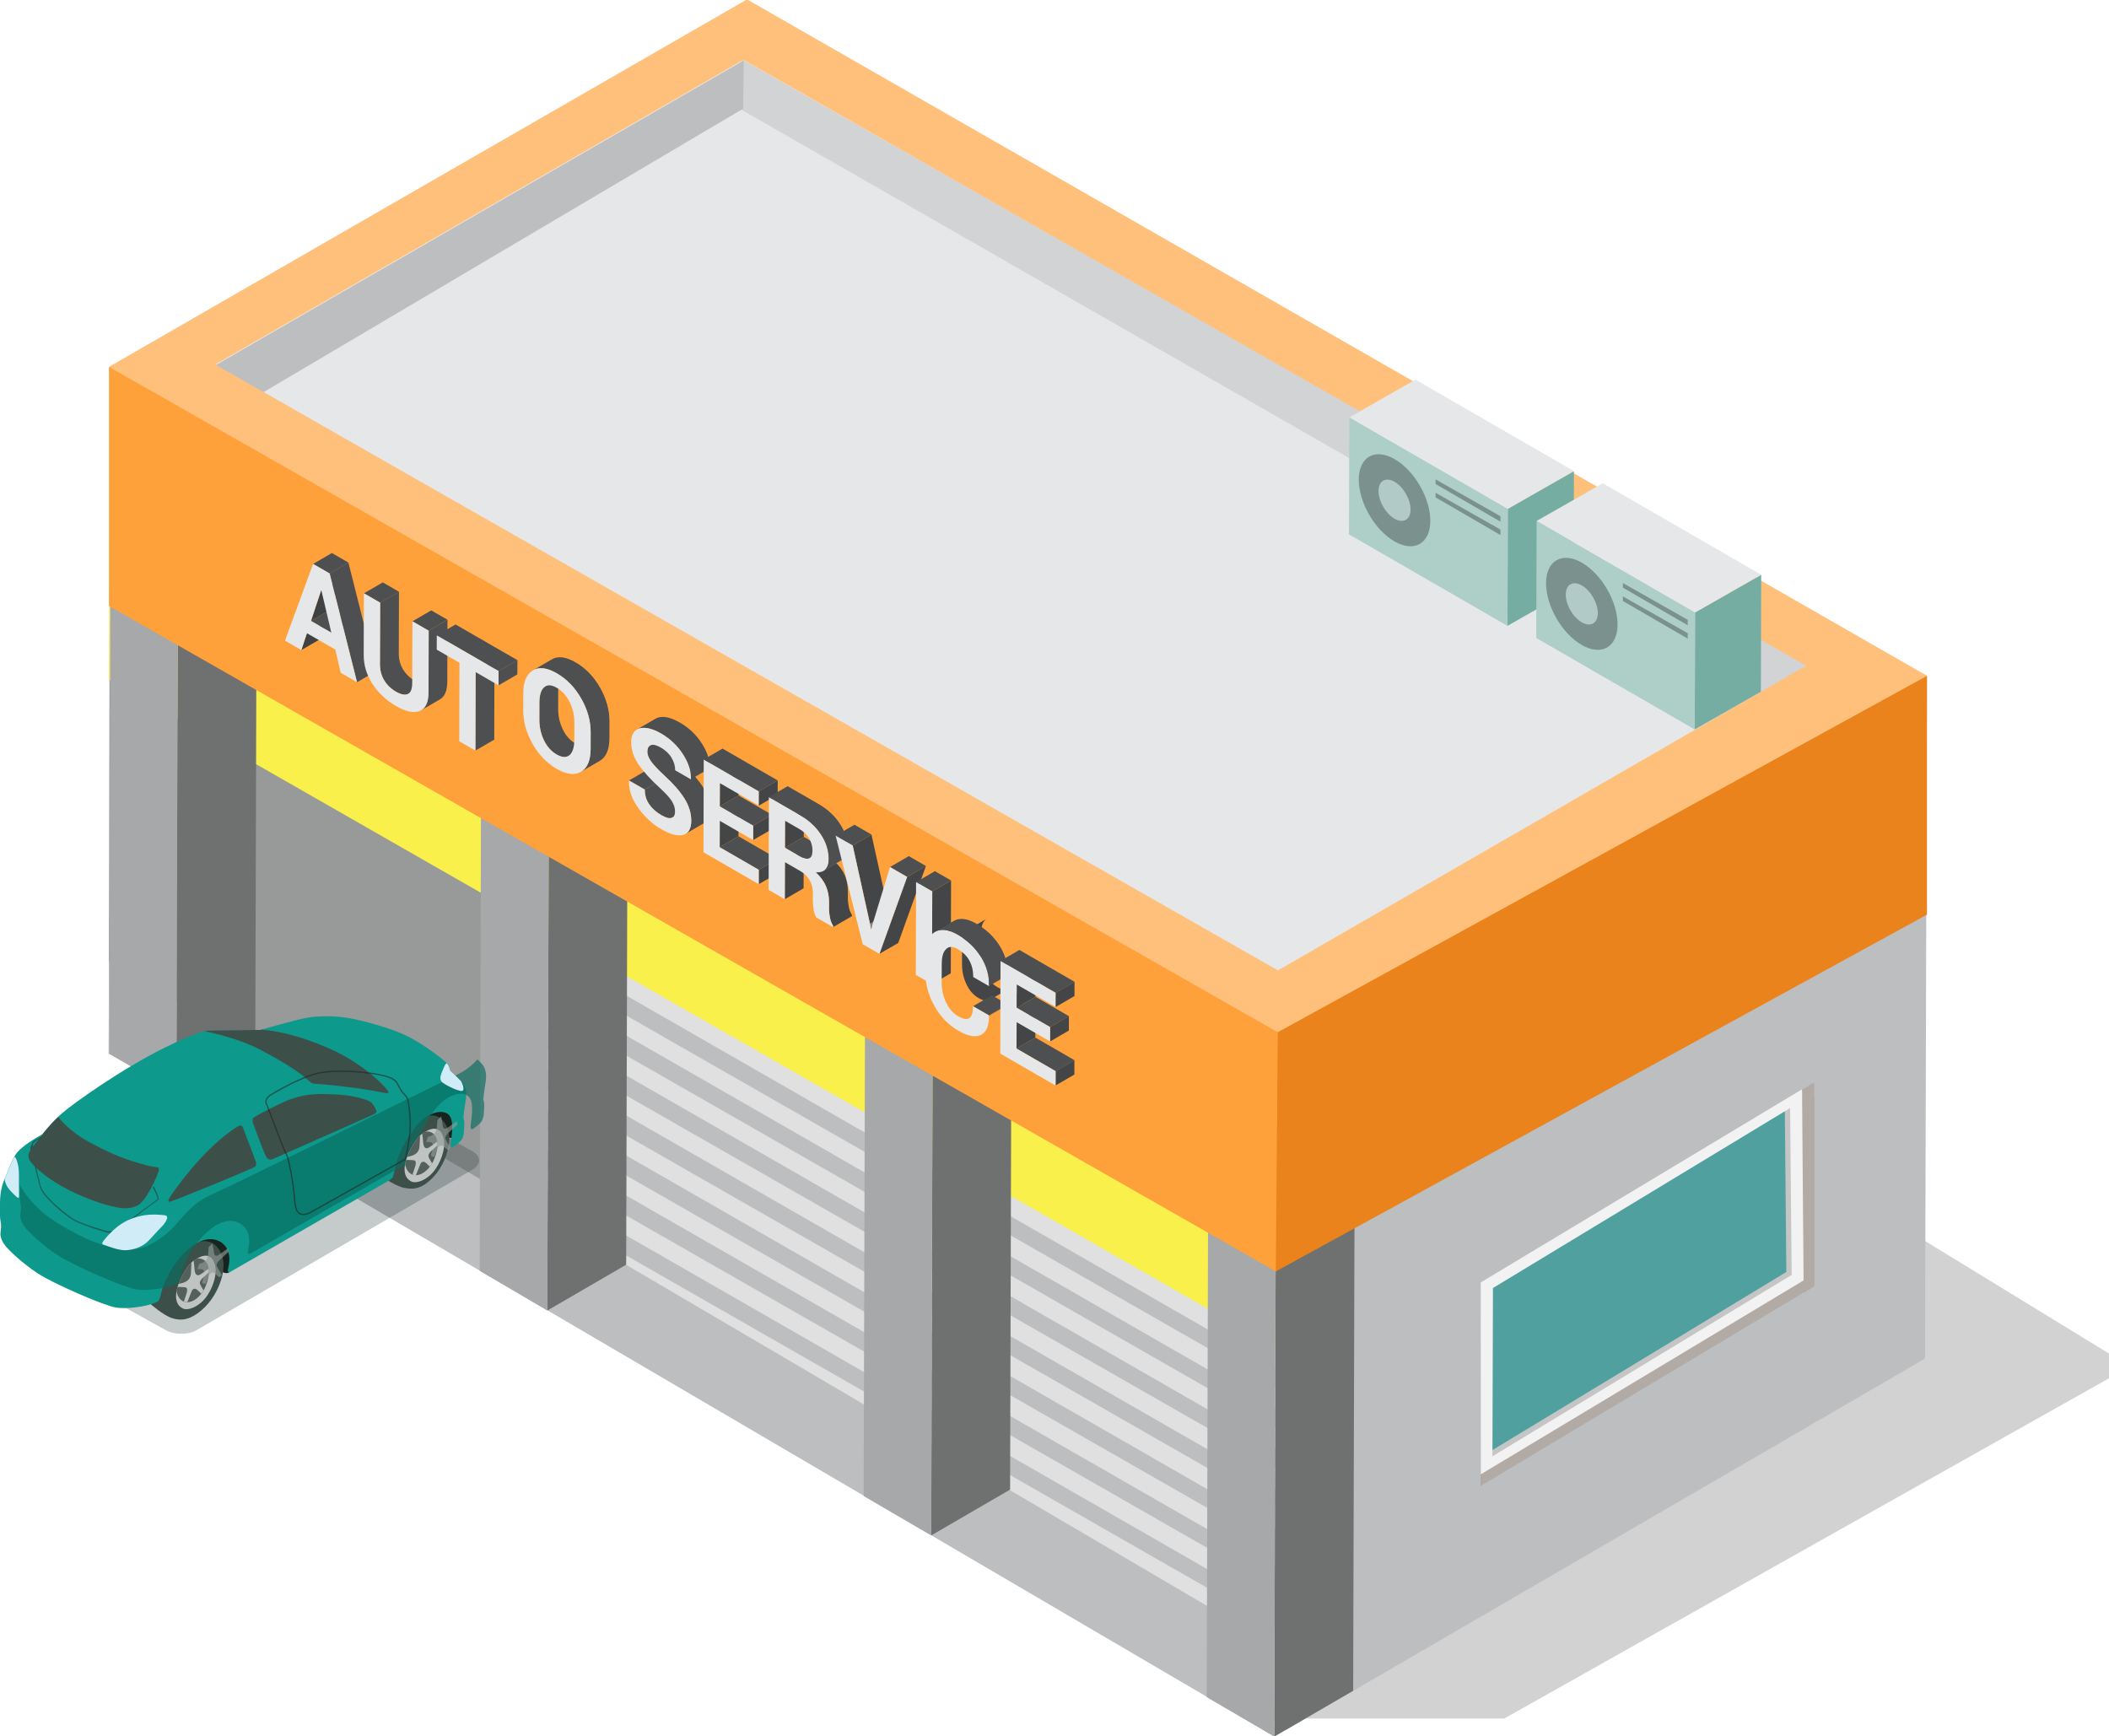 <?xml version="1.0" encoding="UTF-8" standalone="no"?>
<!-- Created with Inkscape (http://www.inkscape.org/) -->

<svg
   xmlns:dc="http://purl.org/dc/elements/1.1/"
   xmlns:cc="http://creativecommons.org/ns#"
   xmlns:rdf="http://www.w3.org/1999/02/22-rdf-syntax-ns#"
   xmlns:svg="http://www.w3.org/2000/svg"
   xmlns="http://www.w3.org/2000/svg"
   xmlns:sodipodi="http://sodipodi.sourceforge.net/DTD/sodipodi-0.dtd"
   xmlns:inkscape="http://www.inkscape.org/namespaces/inkscape"
   width="47.919mm"
   height="39.454mm"
   viewBox="0 0 47.919 39.454"
   version="1.1"
   id="svg3024"
   inkscape:version="0.92.3 (2405546, 2018-03-11)"
   sodipodi:docname="public-10.svg">
  <defs
     id="defs3018">
    <clipPath
       clipPathUnits="userSpaceOnUse"
       id="clipPath199963">
      <path
         d="m 2028.15,1844.54 h 2.01 v -2.61 h -2.01 z"
         id="path199961"
         inkscape:connector-curvature="0" />
    </clipPath>
    <clipPath
       clipPathUnits="userSpaceOnUse"
       id="clipPath199935">
      <path
         d="m 2042.87,1852.72 h 2.01 v -2.61 h -2.01 z"
         id="path199933"
         inkscape:connector-curvature="0" />
    </clipPath>
    <clipPath
       clipPathUnits="userSpaceOnUse"
       id="clipPath199895">
      <path
         d="m 2017.38,1851.58 h 8.29 v -6.36 h -8.29 z"
         id="path199893"
         inkscape:connector-curvature="0" />
    </clipPath>
    <clipPath
       clipPathUnits="userSpaceOnUse"
       id="clipPath199879">
      <path
         d="m 2032.52,1855.67 h 9.37 v -9.31 h -9.37 z"
         id="path199877"
         inkscape:connector-curvature="0" />
    </clipPath>
    <clipPath
       clipPathUnits="userSpaceOnUse"
       id="clipPath199859">
      <path
         d="m 2016.72,1856.39 h 30.01 v -14.84 h -30.01 z"
         id="path199857"
         inkscape:connector-curvature="0" />
    </clipPath>
    <clipPath
       clipPathUnits="userSpaceOnUse"
       id="clipPath199791">
      <path
         d="m 2017.01,1855.51 h 29.27 v -16.78 h -29.27 z"
         id="path199789"
         inkscape:connector-curvature="0" />
    </clipPath>
    <clipPath
       clipPathUnits="userSpaceOnUse"
       id="clipPath199639">
      <path
         d="m 2080.406,1860.368 c 0.01,-0.62 -0.15,-1.019 -0.471,-1.206 v 0 l 1.212,0.703 c 0.322,0.187 0.477,0.587 0.47,1.206 v 0 z"
         id="path199637"
         inkscape:connector-curvature="0" />
    </clipPath>
    <clipPath
       clipPathUnits="userSpaceOnUse"
       id="clipPath199579">
      <path
         d="M 0,2270.272 H 3066.787 V 0 H 0 Z"
         id="path199577"
         inkscape:connector-curvature="0" />
    </clipPath>
    <clipPath
       clipPathUnits="userSpaceOnUse"
       id="clipPath199567">
      <path
         d="m 2068.566,1868.611 c -0.031,-0.036 -0.071,-0.064 -0.114,-0.09 v 0 l 1.212,0.703 c 0.041,0.026 0.081,0.055 0.116,0.089 v 0 z"
         id="path199565"
         inkscape:connector-curvature="0" />
    </clipPath>
    <clipPath
       clipPathUnits="userSpaceOnUse"
       id="clipPath199555">
      <path
         d="M 0,2270.272 H 3066.787 V 0 H 0 Z"
         id="path199553"
         inkscape:connector-curvature="0" />
    </clipPath>
    <clipPath
       clipPathUnits="userSpaceOnUse"
       id="clipPath199543">
      <path
         d="m 2068.765,1870.042 c 0,0 0,0 0.01,0 v 0 z m -0.029,-0.014 -1.21,-0.703 c 0.013,0.01 0.025,0.011 0.034,0.017 v 0 l 1.205,0.7 c -0.01,0 -0.018,-0.01 -0.029,-0.014"
         id="path199541"
         inkscape:connector-curvature="0" />
    </clipPath>
    <clipPath
       clipPathUnits="userSpaceOnUse"
       id="clipPath199471">
      <path
         d="M 0,2270.272 H 3066.787 V 0 H 0 Z"
         id="path199469"
         inkscape:connector-curvature="0" />
    </clipPath>
    <clipPath
       clipPathUnits="userSpaceOnUse"
       id="clipPath199459">
      <path
         d="m 2056.945,1873.756 c 0,-0.352 0.097,-0.674 0.283,-0.946 v 0 c 0.191,-0.274 0.455,-0.508 0.788,-0.702 v 0 c 0.287,-0.165 0.5,-0.225 0.654,-0.175 v 0 c 0.023,0.01 0.045,0.017 0.065,0.028 v 0 l 1.21,0.703 c -0.022,-0.011 -0.044,-0.02 -0.065,-0.028 v 0 c -0.154,-0.049 -0.367,0.011 -0.651,0.176 v 0 c -0.337,0.193 -0.6,0.426 -0.791,0.701 v 0 c -0.186,0.272 -0.283,0.594 -0.283,0.947 v 0 z"
         id="path199457"
         inkscape:connector-curvature="0" />
    </clipPath>
    <clipPath
       clipPathUnits="userSpaceOnUse"
       id="clipPath199435">
      <path
         d="M 0,2270.272 H 3066.787 V 0 H 0 Z"
         id="path199433"
         inkscape:connector-curvature="0" />
    </clipPath>
    <clipPath
       clipPathUnits="userSpaceOnUse"
       id="clipPath199423">
      <path
         d="m 2054.035,1875.595 -1.189,-0.692 c 0,10e-4 0,10e-4 0,10e-4 v 0 l 1.209,0.703 c -0.01,0 -0.015,-0.01 -0.022,-0.012 m -1.211,-0.704 0.022,0.012 c -0.01,0 -0.016,-0.01 -0.022,-0.012"
         id="path199421"
         inkscape:connector-curvature="0" />
    </clipPath>
    <clipPath
       clipPathUnits="userSpaceOnUse"
       id="clipPath199211">
      <path
         d="m 2098.79,1849.16 h 53.76 v -35.2 h -53.76 z"
         id="path199209"
         inkscape:connector-curvature="0" />
    </clipPath>
  </defs>
  <sodipodi:namedview
     id="base"
     pagecolor="#ffffff"
     bordercolor="#666666"
     borderopacity="1.0"
     inkscape:pageopacity="0.0"
     inkscape:pageshadow="2"
     inkscape:zoom="0.35"
     inkscape:cx="50.554931"
     inkscape:cy="180.27215"
     inkscape:document-units="mm"
     inkscape:current-layer="layer1"
     showgrid="false"
     fit-margin-top="0"
     fit-margin-left="0"
     fit-margin-right="0"
     fit-margin-bottom="0"
     inkscape:window-width="1366"
     inkscape:window-height="716"
     inkscape:window-x="-8"
     inkscape:window-y="-8"
     inkscape:window-maximized="1" />
  <g
     inkscape:label="Layer 1"
     inkscape:groupmode="layer"
     id="layer1"
     transform="translate(-92.457,-157.077)">
    <g
       transform="matrix(0.353,0,0,-0.353,-618.995,836.454)"
       id="g199205">
      <g
         id="g199207" />
      <g
         id="g199219">
        <g
           clip-path="url(#clipPath199211)"
           id="g199217"
           style="opacity:0.2">
          <g
             transform="translate(2098.785,1813.958)"
             id="g199215">
            <path
               d="M 0,0 H 13.484 L 53.762,22.665 33.272,35.206 Z"
               style="fill:#231f20;fill-opacity:1;fill-rule:nonzero;stroke:none"
               id="path199213"
               inkscape:connector-curvature="0" />
          </g>
        </g>
      </g>
    </g>
    <g
       id="g199221"
       transform="matrix(0.353,0,0,-0.353,109.356,158.45)">
      <path
         d="m 0,0 -0.126,-44.204 -33.994,-19.615 0.125,44.203 z"
         style="fill:#855d22;fill-opacity:1;fill-rule:nonzero;stroke:none"
         id="path199223"
         inkscape:connector-curvature="0" />
    </g>
    <g
       id="g199225"
       transform="matrix(0.353,0,0,-0.353,133.852,172.493)">
      <path
         d="m 0,0 -0.126,-44.203 -69.437,39.805 0.126,44.204 z"
         style="fill:#c88c33;fill-opacity:1;fill-rule:nonzero;stroke:none"
         id="path199227"
         inkscape:connector-curvature="0" />
    </g>
    <g
       id="g199229"
       transform="matrix(0.353,0,0,-0.353,133.973,172.435)">
      <path
         d="m 0,0 -34.336,-19.779 -69.438,39.805 33.995,19.616 z"
         style="fill:#e6e7e8;fill-opacity:1;fill-rule:nonzero;stroke:none"
         id="path199231"
         inkscape:connector-curvature="0" />
    </g>
    <g
       id="g199233"
       transform="matrix(0.353,0,0,-0.353,133.973,172.435)">
      <path
         d="m 0,0 -2.451,-2.211 -69.436,39.804 2.108,2.049 z"
         style="fill:#d1d3d4;fill-opacity:1;fill-rule:nonzero;stroke:none"
         id="path199235"
         inkscape:connector-curvature="0" />
    </g>
    <g
       id="g199237"
       transform="matrix(0.353,0,0,-0.353,109.342,159.546)">
      <path
         d="m 0,0 -31.082,-18.374 -2.872,1.863 33.995,19.615 z"
         style="fill:#bcbec0;fill-opacity:1;fill-rule:nonzero;stroke:none"
         id="path199239"
         inkscape:connector-curvature="0" />
    </g>
    <g
       id="g199241"
       transform="matrix(0.353,0,0,-0.353,133.852,172.493)">
      <path
         d="m 0,0 -0.126,-44.203 -33.994,-19.615 0.127,44.203 z"
         style="fill:#808080;fill-opacity:1;fill-rule:nonzero;stroke:none"
         id="path199243"
         inkscape:connector-curvature="0" />
    </g>
    <g
       id="g199245"
       transform="matrix(0.353,0,0,-0.353,121.86,179.413)">
      <path
         d="m 0,0 -0.127,-44.203 -69.436,39.805 0.125,44.203 z"
         style="fill:#c0c1c1;fill-opacity:1;fill-rule:nonzero;stroke:none"
         id="path199247"
         inkscape:connector-curvature="0" />
    </g>
    <g
       id="g199249"
       transform="matrix(0.353,0,0,-0.353,121.778,180.786)">
      <path
         d="m 0,0 -0.126,-44.096 -75.939,43.445 0.088,44.205 z"
         style="fill:#989999;fill-opacity:1;fill-rule:nonzero;stroke:none"
         id="path199251"
         inkscape:connector-curvature="0" />
    </g>
    <g
       id="g199253"
       transform="matrix(0.353,0,0,-0.353,121.778,180.786)">
      <path
         d="m 0,0 -0.126,-44.096 -49.135,27.913 0.127,44.205 z"
         style="fill:#e0e0e0;fill-opacity:1;fill-rule:nonzero;stroke:none"
         id="path199255"
         inkscape:connector-curvature="0" />
    </g>
    <g
       id="g199257"
       transform="matrix(0.353,0,0,-0.353,121.778,180.786)">
      <path
         d="m 0,0 -0.126,-20.053 -75.922,43.446 0.071,20.161 z"
         style="fill:#f9f04b;fill-opacity:1;fill-rule:nonzero;stroke:none"
         id="path199259"
         inkscape:connector-curvature="0" />
    </g>
    <g
       id="g199261"
       transform="matrix(0.353,0,0,-0.353,121.778,188.365)">
      <path
         d="m 0,0 -0.126,-1.12 -49.929,28.563 0.126,1.229 z"
         style="fill:#bcbec0;fill-opacity:1;fill-rule:nonzero;stroke:none"
         id="path199263"
         inkscape:connector-curvature="0" />
    </g>
    <g
       id="g199265"
       transform="matrix(0.353,0,0,-0.353,121.778,189.275)">
      <path
         d="m 0,0 -0.126,-1.121 -49.929,28.566 0.126,1.227 z"
         style="fill:#bcbec0;fill-opacity:1;fill-rule:nonzero;stroke:none"
         id="path199267"
         inkscape:connector-curvature="0" />
    </g>
    <g
       id="g199269"
       transform="matrix(0.353,0,0,-0.353,121.778,190.183)">
      <path
         d="m 0,0 -0.126,-1.121 -49.929,28.564 0.126,1.228 z"
         style="fill:#bcbec0;fill-opacity:1;fill-rule:nonzero;stroke:none"
         id="path199271"
         inkscape:connector-curvature="0" />
    </g>
    <g
       id="g199273"
       transform="matrix(0.353,0,0,-0.353,121.778,191.092)">
      <path
         d="m 0,0 -0.126,-1.12 -49.929,28.564 0.126,1.229 z"
         style="fill:#bcbec0;fill-opacity:1;fill-rule:nonzero;stroke:none"
         id="path199275"
         inkscape:connector-curvature="0" />
    </g>
    <g
       id="g199277"
       transform="matrix(0.353,0,0,-0.353,121.778,192.001)">
      <path
         d="m 0,0 -0.126,-1.121 -49.929,28.565 0.126,1.227 z"
         style="fill:#bcbec0;fill-opacity:1;fill-rule:nonzero;stroke:none"
         id="path199279"
         inkscape:connector-curvature="0" />
    </g>
    <g
       id="g199281"
       transform="matrix(0.353,0,0,-0.353,121.778,192.91)">
      <path
         d="m 0,0 -0.126,-1.121 -49.929,28.565 0.126,1.228 z"
         style="fill:#bcbec0;fill-opacity:1;fill-rule:nonzero;stroke:none"
         id="path199283"
         inkscape:connector-curvature="0" />
    </g>
    <g
       id="g199285"
       transform="matrix(0.353,0,0,-0.353,121.778,193.818)">
      <path
         d="m 0,0 -0.126,-1.122 -49.929,28.565 0.126,1.228 z"
         style="fill:#bcbec0;fill-opacity:1;fill-rule:nonzero;stroke:none"
         id="path199287"
         inkscape:connector-curvature="0" />
    </g>
    <g
       id="g199289"
       transform="matrix(0.353,0,0,-0.353,121.329,194.417)">
      <path
         d="m 0,0 0.229,-5.99 -75.023,43.977 0.018,5.922 z"
         style="fill:#bcbec0;fill-opacity:1;fill-rule:nonzero;stroke:none"
         id="path199291"
         inkscape:connector-curvature="0" />
    </g>
    <g
       id="g199293"
       transform="matrix(0.353,0,0,-0.353,136.24,172.442)">
      <path
         d="m 0,0 -0.126,-43.926 -41.181,-23.93 0.311,44.202 z"
         style="fill:#bcbec0;fill-opacity:1;fill-rule:nonzero;stroke:none"
         id="path199295"
         inkscape:connector-curvature="0" />
    </g>
    <g
       id="g199297"
       transform="matrix(0.353,0,0,-0.353,121.494,179.127)">
      <path
         d="M 0,0 33.996,19.615 -34.407,58.61 -68.402,38.995 Z M -34.175,62.504 41.8,18.949 0.804,-4.705 -75.244,38.85 Z"
         style="fill:#ffc07b;fill-opacity:1;fill-rule:nonzero;stroke:none"
         id="path199299"
         inkscape:connector-curvature="0" />
    </g>
    <g
       id="g199301"
       transform="matrix(0.353,0,0,-0.353,96.5,169.678)">
      <path
         d="M 0,0 5.075,2.95 4.978,-31.69 -0.099,-34.64 Z"
         style="fill:#6f7070;fill-opacity:1;fill-rule:nonzero;stroke:none"
         id="path199303"
         inkscape:connector-curvature="0" />
    </g>
    <g
       id="g199305"
       transform="matrix(0.353,0,0,-0.353,94.966,168.792)">
      <path
         d="M 0,0 5.075,2.95 9.425,0.438 4.35,-2.511 Z"
         style="fill:#afb1b1;fill-opacity:1;fill-rule:nonzero;stroke:none"
         id="path199307"
         inkscape:connector-curvature="0" />
    </g>
    <g
       id="g199309"
       transform="matrix(0.353,0,0,-0.353,96.5,169.678)">
      <path
         d="m 0,0 -0.099,-34.64 -4.313,2.512 0.062,34.639 z"
         style="fill:#a6a8a9;fill-opacity:1;fill-rule:nonzero;stroke:none"
         id="path199311"
         inkscape:connector-curvature="0" />
    </g>
    <g
       id="g199313"
       transform="matrix(0.353,0,0,-0.353,121.445,184.31)">
      <path
         d="M 0,0 5.077,2.951 4.978,-31.689 -0.1,-34.639 Z"
         style="fill:#6f7070;fill-opacity:1;fill-rule:nonzero;stroke:none"
         id="path199315"
         inkscape:connector-curvature="0" />
    </g>
    <g
       id="g199317"
       transform="matrix(0.353,0,0,-0.353,119.91,183.424)">
      <path
         d="M 0,0 5.077,2.949 9.428,0.438 4.351,-2.513 Z"
         style="fill:#afb1b1;fill-opacity:1;fill-rule:nonzero;stroke:none"
         id="path199319"
         inkscape:connector-curvature="0" />
    </g>
    <g
       id="g199321"
       transform="matrix(0.353,0,0,-0.353,121.445,184.31)">
      <path
         d="m 0,0 -0.1,-34.639 -4.347,2.543 0.096,34.609 z"
         style="fill:#a6a8a9;fill-opacity:1;fill-rule:nonzero;stroke:none"
         id="path199323"
         inkscape:connector-curvature="0" />
    </g>
    <g
       id="g199325"
       transform="matrix(0.353,0,0,-0.353,136.24,172.435)">
      <path
         d="m 0,0 v -15.369 l -41.939,-22.98 0.125,15.396 z"
         style="fill:#ea831c;fill-opacity:1;fill-rule:nonzero;stroke:none"
         id="path199327"
         inkscape:connector-curvature="0" />
    </g>
    <g
       id="g199329"
       transform="matrix(0.353,0,0,-0.353,113.65,179.739)">
      <path
         d="m 0,0 5.077,2.949 -0.098,-34.637 -5.077,-2.95 z"
         style="fill:#6f7070;fill-opacity:1;fill-rule:nonzero;stroke:none"
         id="path199331"
         inkscape:connector-curvature="0" />
    </g>
    <g
       id="g199333"
       transform="matrix(0.353,0,0,-0.353,112.115,178.853)">
      <path
         d="M 0,0 5.076,2.95 9.426,0.438 4.349,-2.511 Z"
         style="fill:#afb1b1;fill-opacity:1;fill-rule:nonzero;stroke:none"
         id="path199335"
         inkscape:connector-curvature="0" />
    </g>
    <g
       id="g199337"
       transform="matrix(0.353,0,0,-0.353,113.65,179.739)">
      <path
         d="m 0,0 -0.098,-34.638 -4.349,2.537 0.098,34.612 z"
         style="fill:#a6a8a9;fill-opacity:1;fill-rule:nonzero;stroke:none"
         id="path199339"
         inkscape:connector-curvature="0" />
    </g>
    <g
       id="g199341"
       transform="matrix(0.353,0,0,-0.353,104.928,174.628)">
      <path
         d="m 0,0 5.076,2.949 -0.1,-34.639 -5.075,-2.95 z"
         style="fill:#6f7070;fill-opacity:1;fill-rule:nonzero;stroke:none"
         id="path199343"
         inkscape:connector-curvature="0" />
    </g>
    <g
       id="g199345"
       transform="matrix(0.353,0,0,-0.353,103.391,173.742)">
      <path
         d="M 0,0 5.078,2.95 9.434,0.436 4.357,-2.513 Z"
         style="fill:#afb1b1;fill-opacity:1;fill-rule:nonzero;stroke:none"
         id="path199347"
         inkscape:connector-curvature="0" />
    </g>
    <g
       id="g199349"
       transform="matrix(0.353,0,0,-0.353,104.928,174.628)">
      <path
         d="m 0,0 -0.099,-34.64 -4.354,2.556 0.096,34.597 z"
         style="fill:#a6a8a9;fill-opacity:1;fill-rule:nonzero;stroke:none"
         id="path199351"
         inkscape:connector-curvature="0" />
    </g>
    <g
       id="g199353"
       transform="matrix(0.353,0,0,-0.353,121.489,180.532)">
      <path
         d="M 0,0 -0.125,-15.396 -75.229,27.436 V 42.833 Z"
         style="fill:#ffa13b;fill-opacity:1;fill-rule:nonzero;stroke:none"
         id="path199355"
         inkscape:connector-curvature="0" />
    </g>
    <g
       id="g199357"
       transform="matrix(0.353,0,0,-0.353,99.431,171.465)">
      <path
         d="M 0,0 1.211,0.704 0.852,-0.382 -0.359,-1.086 Z"
         style="fill:#404143;fill-opacity:1;fill-rule:nonzero;stroke:none"
         id="path199359"
         inkscape:connector-curvature="0" />
    </g>
    <g
       id="g199361"
       transform="matrix(0.353,0,0,-0.353,99.523,171.186)">
      <path
         d="M 0,0 1.21,0.703 2.521,-0.054 1.31,-0.757 Z"
         style="fill:#4e4f51;fill-opacity:1;fill-rule:nonzero;stroke:none"
         id="path199363"
         inkscape:connector-curvature="0" />
    </g>
    <g
       id="g199365"
       transform="matrix(0.353,0,0,-0.353,99.753,170.491)">
      <path
         d="M 0,0 1.21,0.704 0.557,-1.267 -0.653,-1.97 Z"
         style="fill:#404143;fill-opacity:1;fill-rule:nonzero;stroke:none"
         id="path199367"
         inkscape:connector-curvature="0" />
    </g>
    <g
       id="g199369"
       transform="matrix(0.353,0,0,-0.353,99.571,169.892)">
      <path
         d="M 0,0 1.209,0.705 2.274,0.089 1.064,-0.614 Z"
         style="fill:#4e4f51;fill-opacity:1;fill-rule:nonzero;stroke:none"
         id="path199371"
         inkscape:connector-curvature="0" />
    </g>
    <g
       id="g199373"
       transform="matrix(0.353,0,0,-0.353,99.946,170.108)">
      <path
         d="m 0,0 1.21,0.703 1.765,-7 -1.211,-0.705 z"
         style="fill:#4e4f51;fill-opacity:1;fill-rule:nonzero;stroke:none"
         id="path199375"
         inkscape:connector-curvature="0" />
    </g>
    <g
       id="g199377"
       transform="matrix(0.353,0,0,-0.353,99.523,171.186)">
      <path
         d="M 0,0 1.31,-0.757 0.669,1.96 0.653,1.97 Z m 1.2,3.055 1.764,-7.002 -1.052,0.608 -0.347,1.495 -1.827,1.054 -0.359,-1.086 -1.054,0.607 1.811,4.938 z"
         style="fill:#e6e7e8;fill-opacity:1;fill-rule:nonzero;stroke:none"
         id="path199379"
         inkscape:connector-curvature="0" />
    </g>
    <g
       id="g199381"
       transform="matrix(0.353,0,0,-0.353,102.197,171.408)">
      <path
         d="m 0,0 -0.01,-3.962 c -0.002,-0.597 -0.162,-0.981 -0.469,-1.159 l 1.211,0.704 c 0.308,0.178 0.466,0.563 0.466,1.158 l 0.013,3.963 z"
         style="fill:#4e4f51;fill-opacity:1;fill-rule:nonzero;stroke:none"
         id="path199383"
         inkscape:connector-curvature="0" />
    </g>
    <g
       id="g199385"
       transform="matrix(0.353,0,0,-0.353,100.726,170.559)">
      <path
         d="M 0,0 1.213,0.705 2.259,0.099 1.049,-0.604 Z"
         style="fill:#4e4f51;fill-opacity:1;fill-rule:nonzero;stroke:none"
         id="path199387"
         inkscape:connector-curvature="0" />
    </g>
    <g
       id="g199389"
       transform="matrix(0.353,0,0,-0.353,102.152,172.599)">
      <path
         d="m 0,0 c -0.188,-0.083 -0.44,-0.038 -0.77,0.153 -0.319,0.183 -0.574,0.433 -0.756,0.733 -0.178,0.3 -0.273,0.643 -0.271,1.04 l 0.013,3.955 -1.21,-0.702 -0.014,-3.956 c 0,-0.398 0.092,-0.741 0.272,-1.041 0.18,-0.298 0.438,-0.55 0.756,-0.732 0.33,-0.19 0.582,-0.236 0.769,-0.153 0.009,0.004 0.021,0.008 0.027,0.014 L 0.027,0.014 C 0.02,0.009 0.009,0.004 0,0"
         style="fill:#4e4f51;fill-opacity:1;fill-rule:nonzero;stroke:none"
         id="path199391"
         inkscape:connector-curvature="0" />
    </g>
    <g
       id="g199393"
       transform="matrix(0.353,0,0,-0.353,101.828,171.195)">
      <path
         d="M 0,0 1.21,0.704 2.258,0.1 1.047,-0.604 Z"
         style="fill:#4e4f51;fill-opacity:1;fill-rule:nonzero;stroke:none"
         id="path199395"
         inkscape:connector-curvature="0" />
    </g>
    <g
       id="g199397"
       transform="matrix(0.353,0,0,-0.353,102.197,171.408)">
      <path
         d="m 0,0 -0.01,-3.962 c -0.002,-0.667 -0.202,-1.07 -0.587,-1.214 -0.383,-0.138 -0.886,-0.031 -1.514,0.331 -0.619,0.357 -1.123,0.832 -1.5,1.409 -0.382,0.587 -0.576,1.215 -0.571,1.881 l 0.01,3.963 1.049,-0.603 -0.014,-3.957 c 0,-0.397 0.092,-0.74 0.272,-1.04 0.18,-0.299 0.438,-0.55 0.756,-0.733 0.33,-0.189 0.582,-0.235 0.769,-0.153 0.186,0.088 0.28,0.329 0.281,0.727 l 0.012,3.955 z"
         style="fill:#e6e7e8;fill-opacity:1;fill-rule:nonzero;stroke:none"
         id="path199399"
         inkscape:connector-curvature="0" />
    </g>
    <g
       id="g199401"
       transform="matrix(0.353,0,0,-0.353,103.264,172.349)">
      <path
         d="M 0,0 1.211,0.704 1.198,-4.349 -0.014,-5.052 Z"
         style="fill:#4e4f51;fill-opacity:1;fill-rule:nonzero;stroke:none"
         id="path199403"
         inkscape:connector-curvature="0" />
    </g>
    <g
       id="g199405"
       transform="matrix(0.353,0,0,-0.353,103.785,172.325)">
      <path
         d="M 0,0 1.214,0.704 1.21,-0.216 -0.002,-0.92 Z"
         style="fill:#4e4f51;fill-opacity:1;fill-rule:nonzero;stroke:none"
         id="path199407"
         inkscape:connector-curvature="0" />
    </g>
    <g
       id="g199409"
       transform="matrix(0.353,0,0,-0.353,102.382,171.515)">
      <path
         d="M 0,0 1.206,0.703 5.189,-1.594 3.976,-2.298 Z"
         style="fill:#4e4f51;fill-opacity:1;fill-rule:nonzero;stroke:none"
         id="path199411"
         inkscape:connector-curvature="0" />
    </g>
    <g
       id="g199413"
       transform="matrix(0.353,0,0,-0.353,103.785,172.325)">
      <path
         d="m 0,0 -0.002,-0.92 -1.475,0.852 -0.013,-5.052 -1.04,0.601 0.013,5.053 -1.463,0.843 0.004,0.921 z"
         style="fill:#e6e7e8;fill-opacity:1;fill-rule:nonzero;stroke:none"
         id="path199415"
         inkscape:connector-curvature="0" />
    </g>
    <g
       transform="matrix(0.353,0,0,-0.353,-618.995,836.454)"
       id="g199417">
      <g
         id="g199419"
         clip-path="url(#clipPath199423)">
        <g
           id="g199425"
           transform="translate(2052.848,1874.905)">
          <path
             d="M 0,0 1.21,0.702 C 1.201,0.699 1.194,0.695 1.188,0.689 L -0.023,-0.014 C -0.017,-0.01 -0.009,-0.005 0,0"
             style="fill:#808285;fill-opacity:1;fill-rule:nonzero;stroke:none"
             id="path199427"
             inkscape:connector-curvature="0" />
        </g>
      </g>
    </g>
    <g
       transform="matrix(0.353,0,0,-0.353,-618.995,836.454)"
       id="g199429">
      <g
         id="g199431"
         clip-path="url(#clipPath199435)">
        <g
           id="g199437"
           transform="translate(2052.484,1876.718)">
          <path
             d="m 0,0 c -0.352,0.204 -0.625,0.512 -0.82,0.922 -0.2,0.416 -0.295,0.858 -0.293,1.331 l 0.002,1.084 c 0.003,0.473 0.1,0.798 0.293,0.984 0.03,0.026 0.059,0.048 0.09,0.067 L -1.939,3.684 C -1.97,3.667 -2,3.644 -2.027,3.618 -2.222,3.433 -2.321,3.104 -2.321,2.633 L -2.323,1.55 c -0.004,-0.473 0.094,-0.914 0.291,-1.331 0.196,-0.411 0.47,-0.72 0.82,-0.922 0.317,-0.181 0.565,-0.211 0.757,-0.098 l 1.209,0.704 C 0.562,-0.211 0.313,-0.182 0,0"
             style="fill:#4e4f51;fill-opacity:1;fill-rule:nonzero;stroke:none"
             id="path199439"
             inkscape:connector-curvature="0" />
        </g>
        <g
           id="g199441"
           transform="translate(2054.07,1880.314)">
          <path
             d="M 0,0 C -0.404,0.713 -0.93,1.256 -1.572,1.627 -2.194,1.988 -2.705,2.054 -3.098,1.828 L -4.309,1.124 c 0.393,0.227 0.903,0.16 1.528,-0.2 0.639,-0.372 1.165,-0.914 1.57,-1.628 0.405,-0.713 0.606,-1.435 0.604,-2.165 l -0.002,-1.078 c -0.004,-0.73 -0.206,-1.218 -0.614,-1.462 l 1.21,0.702 c 0.408,0.246 0.612,0.733 0.613,1.463 l 0.003,1.077 C 0.604,-1.435 0.404,-0.713 0,0"
             style="fill:#4e4f51;fill-opacity:1;fill-rule:nonzero;stroke:none"
             id="path199443"
             inkscape:connector-curvature="0" />
        </g>
        <g
           id="g199445"
           transform="translate(2052.412,1876.966)">
          <path
             d="m 0,0 0.005,1.083 c 0,0.467 -0.097,0.908 -0.299,1.322 C -0.498,2.823 -0.776,3.137 -1.126,3.339 -1.481,3.544 -1.758,3.552 -1.955,3.37 -2.149,3.185 -2.249,2.856 -2.249,2.385 L -2.251,1.302 c -0.004,-0.473 0.095,-0.914 0.291,-1.331 0.196,-0.411 0.471,-0.72 0.82,-0.922 0.363,-0.209 0.636,-0.217 0.841,-0.037 C -0.102,-0.8 0,-0.472 0,0 M 0.447,2.644 C 0.853,1.931 1.053,1.209 1.051,0.479 L 1.049,-0.599 c -0.004,-0.73 -0.206,-1.218 -0.613,-1.462 -0.404,-0.247 -0.93,-0.184 -1.577,0.19 -0.636,0.367 -1.158,0.908 -1.554,1.618 -0.4,0.709 -0.596,1.428 -0.594,2.158 l 0.003,1.078 c 10e-4,0.73 0.201,1.221 0.604,1.469 0.395,0.251 0.918,0.19 1.559,-0.18 0.64,-0.372 1.165,-0.914 1.57,-1.628"
             style="fill:#e6e7e8;fill-opacity:1;fill-rule:nonzero;stroke:none"
             id="path199447"
             inkscape:connector-curvature="0" />
        </g>
        <g
           id="g199449"
           transform="translate(2055.932,1874.341)">
          <path
             d="M 0,0 1.209,0.705 2.224,0.119 1.014,-0.585 Z"
             style="fill:#4e4f51;fill-opacity:1;fill-rule:nonzero;stroke:none"
             id="path199451"
             inkscape:connector-curvature="0" />
        </g>
      </g>
    </g>
    <g
       transform="matrix(0.353,0,0,-0.353,-618.995,836.454)"
       id="g199453">
      <g
         id="g199455"
         clip-path="url(#clipPath199459)">
        <g
           id="g199461"
           transform="translate(2056.945,1873.756)">
          <path
             d="M 0,0 1.21,0.704 C 1.21,0.351 1.307,0.028 1.492,-0.244 1.685,-0.518 1.947,-0.751 2.283,-0.945 2.568,-1.109 2.781,-1.169 2.936,-1.12 2.956,-1.112 2.978,-1.103 3,-1.092 L 1.789,-1.795 C 1.77,-1.807 1.748,-1.817 1.725,-1.823 1.57,-1.874 1.358,-1.813 1.07,-1.648 0.738,-1.454 0.474,-1.22 0.283,-0.946 0.097,-0.674 0,-0.353 0,0"
             style="fill:#4e4f51;fill-opacity:1;fill-rule:nonzero;stroke:none"
             id="path199463"
             inkscape:connector-curvature="0" />
        </g>
      </g>
    </g>
    <g
       transform="matrix(0.353,0,0,-0.353,-618.995,836.454)"
       id="g199465">
      <g
         id="g199467"
         clip-path="url(#clipPath199471)">
        <g
           id="g199473"
           transform="translate(2060.709,1873.888)">
          <path
             d="m 0,0 c -0.299,0.474 -0.729,0.963 -1.297,1.48 -0.4,0.377 -0.683,0.674 -0.846,0.898 -0.165,0.227 -0.244,0.438 -0.244,0.64 0,0.192 0.059,0.321 0.176,0.39 L -3.421,2.703 C -3.538,2.637 -3.596,2.506 -3.598,2.314 c 0,-0.202 0.081,-0.412 0.246,-0.639 0.159,-0.225 0.444,-0.521 0.844,-0.898 0.568,-0.517 1,-1.007 1.297,-1.481 0.295,-0.465 0.44,-0.949 0.44,-1.44 -0.001,-0.419 -0.122,-0.698 -0.358,-0.836 l 1.211,0.705 c 0.236,0.138 0.356,0.416 0.357,0.834 C 0.441,-0.949 0.293,-0.467 0,0"
             style="fill:#4e4f51;fill-opacity:1;fill-rule:nonzero;stroke:none"
             id="path199475"
             inkscape:connector-curvature="0" />
        </g>
        <g
           id="g199477"
           transform="translate(2059.918,1874.438)">
          <path
             d="M 0,0 1.212,0.704 1.205,0.681 -0.006,-0.023 Z"
             style="fill:#404143;fill-opacity:1;fill-rule:nonzero;stroke:none"
             id="path199479"
             inkscape:connector-curvature="0" />
        </g>
        <g
           id="g199481"
           transform="translate(2060.612,1876.733)">
          <path
             d="M 0,0 C -0.354,0.551 -0.822,0.999 -1.392,1.327 -1.956,1.653 -2.423,1.765 -2.786,1.665 -2.852,1.647 -2.913,1.622 -2.966,1.59 L -4.177,0.887 c 0.055,0.031 0.114,0.056 0.18,0.074 0.363,0.101 0.83,-0.012 1.396,-0.338 0.569,-0.329 1.034,-0.774 1.39,-1.326 0.36,-0.556 0.53,-1.088 0.517,-1.592 l 1.212,0.703 C 0.528,-1.088 0.361,-0.556 0,0"
             style="fill:#4e4f51;fill-opacity:1;fill-rule:nonzero;stroke:none"
             id="path199483"
             inkscape:connector-curvature="0" />
        </g>
        <g
           id="g199485"
           transform="translate(2058.012,1877.356)">
          <path
             d="M 0,0 C 0.568,-0.329 1.033,-0.774 1.39,-1.326 1.75,-1.882 1.92,-2.414 1.906,-2.918 L 1.9,-2.942 0.891,-2.358 c 0.001,0.276 -0.078,0.551 -0.239,0.814 -0.156,0.261 -0.388,0.476 -0.679,0.644 -0.273,0.157 -0.493,0.215 -0.642,0.162 -0.153,-0.056 -0.229,-0.194 -0.231,-0.415 0,-0.203 0.081,-0.412 0.246,-0.64 0.158,-0.225 0.443,-0.521 0.843,-0.898 0.568,-0.517 1,-1.007 1.297,-1.48 0.295,-0.466 0.441,-0.95 0.441,-1.441 -0.002,-0.51 -0.179,-0.812 -0.531,-0.906 -0.351,-0.093 -0.817,0.032 -1.392,0.363 -0.567,0.327 -1.059,0.776 -1.48,1.36 -0.42,0.577 -0.622,1.16 -0.61,1.759 l 0.006,0.021 1.014,-0.585 c 0,-0.352 0.096,-0.674 0.283,-0.946 0.19,-0.273 0.455,-0.508 0.787,-0.702 0.288,-0.165 0.5,-0.225 0.654,-0.175 0.148,0.048 0.224,0.179 0.224,0.407 0.004,0.226 -0.068,0.456 -0.208,0.676 -0.143,0.222 -0.391,0.497 -0.746,0.822 -0.618,0.565 -1.082,1.074 -1.401,1.542 -0.312,0.463 -0.468,0.94 -0.468,1.431 0.002,0.485 0.183,0.784 0.545,0.883 C -1.033,0.438 -0.566,0.326 0,0"
             style="fill:#e6e7e8;fill-opacity:1;fill-rule:nonzero;stroke:none"
             id="path199487"
             inkscape:connector-curvature="0" />
        </g>
        <g
           id="g199489"
           transform="translate(2061.773,1871.744)">
          <path
             d="M 0,0 1.21,0.705 1.206,-0.996 -0.005,-1.7 Z"
             style="fill:#444546;fill-opacity:1;fill-rule:nonzero;stroke:none"
             id="path199491"
             inkscape:connector-curvature="0" />
        </g>
        <g
           id="g199493"
           transform="translate(2061.768,1870.044)">
          <path
             d="M 0,0 1.211,0.704 3.729,-0.75 2.516,-1.453 Z"
             style="fill:#4e4f51;fill-opacity:1;fill-rule:nonzero;stroke:none"
             id="path199495"
             inkscape:connector-curvature="0" />
        </g>
        <g
           id="g199497"
           transform="translate(2064.283,1868.591)">
          <path
             d="M 0,0 1.213,0.703 1.211,-0.224 -0.002,-0.926 Z"
             style="fill:#444546;fill-opacity:1;fill-rule:nonzero;stroke:none"
             id="path199499"
             inkscape:connector-curvature="0" />
        </g>
        <g
           id="g199501"
           transform="translate(2061.779,1874.17)">
          <path
             d="M 0,0 1.21,0.704 1.204,-0.795 -0.006,-1.499 Z"
             style="fill:#444546;fill-opacity:1;fill-rule:nonzero;stroke:none"
             id="path199503"
             inkscape:connector-curvature="0" />
        </g>
        <g
           id="g199505"
           transform="translate(2061.773,1872.671)">
          <path
             d="M 0,0 1.21,0.704 3.361,-0.538 2.151,-1.241 Z"
             style="fill:#4e4f51;fill-opacity:1;fill-rule:nonzero;stroke:none"
             id="path199507"
             inkscape:connector-curvature="0" />
        </g>
        <g
           id="g199509"
           transform="translate(2063.925,1871.431)">
          <path
             d="M 0,0 1.21,0.703 1.207,-0.223 -0.003,-0.926 Z"
             style="fill:#444546;fill-opacity:1;fill-rule:nonzero;stroke:none"
             id="path199511"
             inkscape:connector-curvature="0" />
        </g>
        <g
           id="g199513"
           transform="translate(2064.294,1873.641)">
          <path
             d="m 0,0 -0.004,-0.92 -2.511,1.449 -0.006,-1.499 2.152,-1.24 -0.003,-0.927 -2.149,1.24 -0.005,-1.7 2.515,-1.453 -0.002,-0.926 -3.556,2.055 0.016,5.972 z"
             style="fill:#e6e7e8;fill-opacity:1;fill-rule:nonzero;stroke:none"
             id="path199515"
             inkscape:connector-curvature="0" />
        </g>
        <g
           id="g199517"
           transform="translate(2064.294,1873.641)">
          <path
             d="M 0,0 1.209,0.703 1.206,-0.216 -0.004,-0.92 Z"
             style="fill:#444546;fill-opacity:1;fill-rule:nonzero;stroke:none"
             id="path199519"
             inkscape:connector-curvature="0" />
        </g>
        <g
           id="g199521"
           transform="translate(2060.741,1875.692)">
          <path
             d="M 0,0 1.21,0.702 4.762,-1.349 3.553,-2.051 Z"
             style="fill:#4e4f51;fill-opacity:1;fill-rule:nonzero;stroke:none"
             id="path199523"
             inkscape:connector-curvature="0" />
        </g>
        <g
           id="g199525"
           transform="translate(2065.967,1869.084)">
          <path
             d="M 0,0 1.209,0.704 1.202,-1.684 -0.008,-2.388 Z"
             style="fill:#444546;fill-opacity:1;fill-rule:nonzero;stroke:none"
             id="path199527"
             inkscape:connector-curvature="0" />
        </g>
        <g
           id="g199529"
           transform="translate(2065.975,1871.748)">
          <path
             d="M 0,0 1.21,0.703 1.205,-1.035 -0.006,-1.739 Z"
             style="fill:#444546;fill-opacity:1;fill-rule:nonzero;stroke:none"
             id="path199531"
             inkscape:connector-curvature="0" />
        </g>
        <g
           id="g199533"
           transform="translate(2068.084,1870.192)">
          <path
             d="m 0,0 -0.904,0.521 -1.211,-0.704 0.902,-0.522 c 0.293,-0.167 0.512,-0.224 0.655,-0.162 l 1.21,0.703 C 0.51,-0.227 0.289,-0.169 0,0"
             style="fill:#4e4f51;fill-opacity:1;fill-rule:nonzero;stroke:none"
             id="path199535"
             inkscape:connector-curvature="0" />
        </g>
      </g>
    </g>
    <g
       transform="matrix(0.353,0,0,-0.353,-618.995,836.454)"
       id="g199537">
      <g
         id="g199539"
         clip-path="url(#clipPath199543)">
        <g
           id="g199545"
           transform="translate(2067.526,1869.325)">
          <path
             d="M 0,0 1.21,0.703 C 1.223,0.709 1.233,0.714 1.245,0.721 L 0.034,0.017 C 0.024,0.011 0.013,0.006 0,0"
             style="fill:#808285;fill-opacity:1;fill-rule:nonzero;stroke:none"
             id="path199547"
             inkscape:connector-curvature="0" />
        </g>
      </g>
    </g>
    <g
       transform="matrix(0.353,0,0,-0.353,-618.995,836.454)"
       id="g199549">
      <g
         id="g199551"
         clip-path="url(#clipPath199555)">
        <g
           id="g199557"
           transform="translate(2070.078,1866.214)">
          <path
             d="m 0,0 c -0.038,0.205 -0.061,0.394 -0.059,0.558 v 0.44 c 0.002,0.359 -0.064,0.7 -0.193,1.016 -0.139,0.323 -0.356,0.621 -0.664,0.905 L -2.125,2.216 C -1.818,1.931 -1.6,1.635 -1.465,1.311 -1.334,0.994 -1.268,0.654 -1.27,0.295 l -0.002,-0.44 c 0,-0.165 0.022,-0.354 0.06,-0.559 0.038,-0.204 0.109,-0.378 0.202,-0.521 l -10e-4,-0.088 1.21,0.704 v 0.088 C 0.107,-0.378 0.037,-0.205 0,0"
             style="fill:#444546;fill-opacity:1;fill-rule:nonzero;stroke:none"
             id="path199559"
             inkscape:connector-curvature="0" />
        </g>
      </g>
    </g>
    <g
       transform="matrix(0.353,0,0,-0.353,-618.995,836.454)"
       id="g199561">
      <g
         id="g199563"
         clip-path="url(#clipPath199567)">
        <g
           id="g199569"
           transform="translate(2068.566,1868.611)">
          <path
             d="M 0,0 1.213,0.702 C 1.179,0.668 1.139,0.639 1.098,0.613 L -0.114,-0.09 C -0.071,-0.065 -0.031,-0.036 0,0"
             style="fill:#808285;fill-opacity:1;fill-rule:nonzero;stroke:none"
             id="path199571"
             inkscape:connector-curvature="0" />
        </g>
      </g>
    </g>
    <g
       transform="matrix(0.353,0,0,-0.353,-618.995,836.454)"
       id="g199573">
      <g
         id="g199575"
         clip-path="url(#clipPath199579)">
        <g
           id="g199581"
           transform="translate(2067.526,1869.325)">
          <path
             d="m 0,0 c 0.144,0.056 0.215,0.23 0.215,0.507 0,0.271 -0.069,0.532 -0.211,0.771 -0.144,0.247 -0.355,0.453 -0.636,0.614 L -1.552,2.423 -1.558,0.685 -0.655,0.163 C -0.362,-0.004 -0.144,-0.062 0,0 M 1.34,-3.815 C 1.378,-4.02 1.449,-4.193 1.542,-4.336 l -0.001,-0.088 -1.075,0.62 c -0.092,0.143 -0.158,0.332 -0.185,0.55 -0.026,0.224 -0.042,0.421 -0.042,0.61 l 0.004,0.423 c 0,0.296 -0.072,0.57 -0.209,0.813 -0.142,0.247 -0.344,0.445 -0.601,0.594 l -0.993,0.573 -0.007,-2.388 -1.041,0.602 0.016,5.972 1.963,-1.133 C -0.037,2.47 0.423,2.053 0.757,1.545 1.091,1.044 1.259,0.518 1.257,-0.044 1.257,-0.353 1.186,-0.576 1.04,-0.714 0.905,-0.856 0.695,-0.912 0.427,-0.896 0.733,-1.18 0.952,-1.477 1.087,-1.8 1.218,-2.117 1.284,-2.457 1.282,-2.816 l -0.003,-0.44 c 0,-0.165 0.023,-0.354 0.061,-0.559"
             style="fill:#e6e7e8;fill-opacity:1;fill-rule:nonzero;stroke:none"
             id="path199583"
             inkscape:connector-curvature="0" />
        </g>
        <g
           id="g199585"
           transform="translate(2069.494,1871.573)">
          <path
             d="M 0,0 C -0.336,0.509 -0.795,0.926 -1.387,1.267 L -3.351,2.4 -4.56,1.697 -2.597,0.563 c 0.592,-0.341 1.052,-0.758 1.386,-1.266 0.334,-0.501 0.502,-1.027 0.5,-1.589 0,-0.309 -0.071,-0.532 -0.217,-0.67 l 1.213,0.702 c 0.142,0.138 0.213,0.363 0.216,0.672 C 0.503,-1.027 0.333,-0.502 0,0"
             style="fill:#4e4f51;fill-opacity:1;fill-rule:nonzero;stroke:none"
             id="path199587"
             inkscape:connector-curvature="0" />
        </g>
        <g
           id="g199589"
           transform="translate(2071.507,1864.762)">
          <path
             d="M 0,0 1.209,0.703 1.231,0.691 0.021,-0.012 Z"
             style="fill:#6b6d6f;fill-opacity:1;fill-rule:nonzero;stroke:none"
             id="path199591"
             inkscape:connector-curvature="0" />
        </g>
        <g
           id="g199593"
           transform="translate(2071.441,1865.122)">
          <path
             d="M 0,0 1.209,0.704 1.274,0.344 0.065,-0.359 Z"
             style="fill:#808285;fill-opacity:1;fill-rule:nonzero;stroke:none"
             id="path199595"
             inkscape:connector-curvature="0" />
        </g>
        <g
           id="g199597"
           transform="translate(2070.329,1870.156)">
          <path
             d="M 0,0 1.21,0.703 2.321,-4.331 1.112,-5.034 Z"
             style="fill:#444546;fill-opacity:1;fill-rule:nonzero;stroke:none"
             id="path199599"
             inkscape:connector-curvature="0" />
        </g>
        <g
           id="g199601"
           transform="translate(2069.232,1870.788)">
          <path
             d="M 0,0 1.212,0.705 2.307,0.071 1.097,-0.632 Z"
             style="fill:#4e4f51;fill-opacity:1;fill-rule:nonzero;stroke:none"
             id="path199603"
             inkscape:connector-curvature="0" />
        </g>
        <g
           id="g199605"
           transform="translate(2073.833,1868.133)">
          <path
             d="M 0,0 1.21,0.704 -0.57,-4.25 -1.784,-4.953 Z"
             style="fill:#444546;fill-opacity:1;fill-rule:nonzero;stroke:none"
             id="path199607"
             inkscape:connector-curvature="0" />
        </g>
        <g
           id="g199609"
           transform="translate(2072.731,1868.769)">
          <path
             d="M 0,0 1.21,0.703 2.312,0.068 1.102,-0.636 Z"
             style="fill:#4e4f51;fill-opacity:1;fill-rule:nonzero;stroke:none"
             id="path199611"
             inkscape:connector-curvature="0" />
        </g>
        <g
           id="g199613"
           transform="translate(2073.833,1868.133)">
          <path
             d="m 0,0 -1.784,-4.953 -1.074,0.62 -1.743,6.988 1.097,-0.632 1.112,-5.034 0.066,-0.36 0.02,-0.011 0.063,0.279 1.141,3.739 z"
             style="fill:#e6e7e8;fill-opacity:1;fill-rule:nonzero;stroke:none"
             id="path199615"
             inkscape:connector-curvature="0" />
        </g>
        <g
           id="g199617"
           transform="translate(2075.45,1867.199)">
          <path
             d="M 0,0 1.212,0.704 1.194,-5.269 -0.017,-5.972 Z"
             style="fill:#444546;fill-opacity:1;fill-rule:nonzero;stroke:none"
             id="path199619"
             inkscape:connector-curvature="0" />
        </g>
        <g
           id="g199621"
           transform="translate(2074.409,1867.8)">
          <path
             d="M 0,0 1.21,0.703 2.253,0.103 1.041,-0.601 Z"
             style="fill:#4e4f51;fill-opacity:1;fill-rule:nonzero;stroke:none"
             id="path199623"
             inkscape:connector-curvature="0" />
        </g>
        <g
           id="g199625"
           transform="translate(2075.45,1867.199)">
          <path
             d="m 0,0 -0.017,-5.972 -1.041,0.602 0.017,5.971 z"
             style="fill:#e6e7e8;fill-opacity:1;fill-rule:nonzero;stroke:none"
             id="path199627"
             inkscape:connector-curvature="0" />
        </g>
        <g
           id="g199629"
           transform="translate(2079.639,1861.04)">
          <path
             d="m 0,0 c -0.327,0.189 -0.592,0.487 -0.782,0.894 -0.191,0.399 -0.284,0.825 -0.282,1.279 l 0.003,1.198 c 10e-4,0.447 0.092,0.768 0.276,0.95 0.035,0.034 0.07,0.062 0.109,0.084 L -1.889,3.703 C -1.925,3.68 -1.96,3.651 -1.993,3.618 -2.182,3.436 -2.27,3.114 -2.27,2.667 L -2.274,1.47 c 0,-0.453 0.092,-0.88 0.283,-1.28 0.189,-0.407 0.452,-0.704 0.782,-0.893 0.308,-0.179 0.543,-0.223 0.701,-0.13 l 1.213,0.705 C 0.543,-0.221 0.311,-0.18 0,0"
             style="fill:#444546;fill-opacity:1;fill-rule:nonzero;stroke:none"
             id="path199631"
             inkscape:connector-curvature="0" />
        </g>
      </g>
    </g>
    <g
       transform="matrix(0.353,0,0,-0.353,-618.995,836.454)"
       id="g199633">
      <g
         id="g199635"
         clip-path="url(#clipPath199639)">
        <g
           id="g199641"
           transform="translate(2080.406,1860.369)">
          <path
             d="M 0,0 1.211,0.703 C 1.218,0.083 1.063,-0.316 0.741,-0.503 L -0.471,-1.206 C -0.149,-1.02 0.009,-0.621 0,0"
             style="fill:#444546;fill-opacity:1;fill-rule:nonzero;stroke:none"
             id="path199643"
             inkscape:connector-curvature="0" />
        </g>
      </g>
    </g>
    <g
       id="g199653"
       transform="matrix(0.353,0,0,-0.353,114.566,179.941)">
      <path
         d="M 0,0 1.214,0.703 2.228,0.118 1.018,-0.585 Z"
         style="fill:#4e4f51;fill-opacity:1;fill-rule:nonzero;stroke:none"
         id="path199655"
         inkscape:connector-curvature="0" />
    </g>
    <g
       id="g199657"
       transform="matrix(0.353,0,0,-0.353,114.925,180.147)">
      <path
         d="M 0,0 1.21,0.703 1.216,0.674 0.005,-0.029 Z"
         style="fill:#4c4d4f;fill-opacity:1;fill-rule:nonzero;stroke:none"
         id="path199659"
         inkscape:connector-curvature="0" />
    </g>
    <g
       id="g199661"
       transform="matrix(0.353,0,0,-0.353,114.93,179.476)">
      <path
         d="M 0,0 1.212,0.703 1.205,0.681 -0.006,-0.022 Z"
         style="fill:#404143;fill-opacity:1;fill-rule:nonzero;stroke:none"
         id="path199663"
         inkscape:connector-curvature="0" />
    </g>
    <g
       id="g199665"
       transform="matrix(0.353,0,0,-0.353,114.215,178.315)">
      <path
         d="m 0,0 c 0.641,-0.371 1.145,-0.852 1.506,-1.438 0.359,-0.587 0.533,-1.206 0.52,-1.854 L 2.021,-3.314 1.006,-2.729 c 0.002,0.397 -0.079,0.747 -0.243,1.05 -0.165,0.303 -0.416,0.556 -0.767,0.758 -0.313,0.181 -0.56,0.171 -0.741,-0.013 -0.189,-0.182 -0.276,-0.504 -0.276,-0.951 l -0.005,-1.197 c 0,-0.453 0.092,-0.879 0.283,-1.279 0.189,-0.408 0.452,-0.705 0.782,-0.894 0.323,-0.187 0.565,-0.225 0.724,-0.115 0.152,0.113 0.23,0.363 0.23,0.761 L 2.011,-5.194 2.016,-5.223 C 2.024,-5.872 1.854,-6.279 1.502,-6.452 1.143,-6.625 0.66,-6.536 0.035,-6.175 c -0.625,0.36 -1.133,0.883 -1.521,1.574 -0.389,0.683 -0.584,1.396 -0.581,2.121 l 0.004,1.183 c 0,0.725 0.195,1.214 0.574,1.454 C -1.103,0.403 -0.61,0.351 0,0"
         style="fill:#e6e7e8;fill-opacity:1;fill-rule:nonzero;stroke:none"
         id="path199667"
         inkscape:connector-curvature="0" />
    </g>
    <g
       id="g199669"
       transform="matrix(0.353,0,0,-0.353,115.174,178.574)">
      <path
         d="m 0,0 c -0.363,0.587 -0.866,1.068 -1.51,1.438 -0.588,0.34 -1.072,0.4 -1.452,0.179 L -4.173,0.914 c 0.382,0.22 0.864,0.162 1.456,-0.179 0.641,-0.371 1.145,-0.852 1.506,-1.438 0.359,-0.587 0.533,-1.206 0.521,-1.854 l 1.211,0.703 C 0.535,-1.205 0.359,-0.587 0,0"
         style="fill:#4e4f51;fill-opacity:1;fill-rule:nonzero;stroke:none"
         id="path199671"
         inkscape:connector-curvature="0" />
    </g>
    <g
       id="g199673"
       transform="matrix(0.353,0,0,-0.353,115.556,180.303)">
      <path
         d="M 0,0 1.208,0.705 1.205,-0.997 -0.007,-1.701 Z"
         style="fill:#444546;fill-opacity:1;fill-rule:nonzero;stroke:none"
         id="path199675"
         inkscape:connector-curvature="0" />
    </g>
    <g
       id="g199677"
       transform="matrix(0.353,0,0,-0.353,115.554,180.903)">
      <path
         d="M 0,0 1.212,0.704 3.729,-0.75 2.519,-1.455 Z"
         style="fill:#4e4f51;fill-opacity:1;fill-rule:nonzero;stroke:none"
         id="path199679"
         inkscape:connector-curvature="0" />
    </g>
    <g
       id="g199681"
       transform="matrix(0.353,0,0,-0.353,116.442,181.416)">
      <path
         d="M 0,0 1.211,0.705 1.207,-0.221 -0.003,-0.924 Z"
         style="fill:#444546;fill-opacity:1;fill-rule:nonzero;stroke:none"
         id="path199683"
         inkscape:connector-curvature="0" />
    </g>
    <g
       id="g199685"
       transform="matrix(0.353,0,0,-0.353,115.558,179.447)">
      <path
         d="M 0,0 1.21,0.703 1.207,-0.795 -0.004,-1.499 Z"
         style="fill:#444546;fill-opacity:1;fill-rule:nonzero;stroke:none"
         id="path199687"
         inkscape:connector-curvature="0" />
    </g>
    <g
       id="g199689"
       transform="matrix(0.353,0,0,-0.353,115.557,179.976)">
      <path
         d="M 0,0 1.211,0.703 3.363,-0.541 2.155,-1.244 Z"
         style="fill:#4e4f51;fill-opacity:1;fill-rule:nonzero;stroke:none"
         id="path199691"
         inkscape:connector-curvature="0" />
    </g>
    <g
       id="g199693"
       transform="matrix(0.353,0,0,-0.353,116.317,180.415)">
      <path
         d="M 0,0 1.208,0.704 1.206,-0.223 -0.002,-0.926 Z"
         style="fill:#444546;fill-opacity:1;fill-rule:nonzero;stroke:none"
         id="path199695"
         inkscape:connector-curvature="0" />
    </g>
    <g
       id="g199697"
       transform="matrix(0.353,0,0,-0.353,116.445,179.634)">
      <path
         d="m 0,0 -0.004,-0.92 -2.511,1.45 -0.004,-1.499 2.156,-1.244 -0.002,-0.926 -2.156,1.243 -0.006,-1.7 2.518,-1.455 -0.003,-0.924 -3.559,2.055 0.016,5.971 z"
         style="fill:#e6e7e8;fill-opacity:1;fill-rule:nonzero;stroke:none"
         id="path199699"
         inkscape:connector-curvature="0" />
    </g>
    <g
       id="g199701"
       transform="matrix(0.353,0,0,-0.353,116.445,179.634)">
      <path
         d="M 0,0 1.209,0.704 1.206,-0.214 -0.004,-0.92 Z"
         style="fill:#444546;fill-opacity:1;fill-rule:nonzero;stroke:none"
         id="path199703"
         inkscape:connector-curvature="0" />
    </g>
    <g
       id="g199705"
       transform="matrix(0.353,0,0,-0.353,115.191,178.911)">
      <path
         d="M 0,0 1.211,0.704 4.764,-1.347 3.555,-2.051 Z"
         style="fill:#4e4f51;fill-opacity:1;fill-rule:nonzero;stroke:none"
         id="path199707"
         inkscape:connector-curvature="0" />
    </g>
    <g
       id="g199709"
       transform="matrix(0.353,0,0,-0.353,128.219,167.782)">
      <path
         d="m 0,0 -0.022,-7.535 -4.258,-2.427 0.021,7.533 z"
         style="fill:#76ada2;fill-opacity:1;fill-rule:nonzero;stroke:none"
         id="path199711"
         inkscape:connector-curvature="0" />
    </g>
    <g
       id="g199713"
       transform="matrix(0.353,0,0,-0.353,126.716,168.639)">
      <path
         d="M 0,0 -0.021,-7.533 -10.224,-1.644 -10.2,5.89 Z"
         style="fill:#aecec8;fill-opacity:1;fill-rule:nonzero;stroke:none"
         id="path199715"
         inkscape:connector-curvature="0" />
    </g>
    <g
       id="g199717"
       transform="matrix(0.353,0,0,-0.353,128.219,167.782)">
      <path
         d="m 0,0 -4.259,-2.429 -10.2,5.889 4.258,2.428 z"
         style="fill:#e6e7e8;fill-opacity:1;fill-rule:nonzero;stroke:none"
         id="path199719"
         inkscape:connector-curvature="0" />
    </g>
    <g
       id="g199721"
       transform="matrix(0.353,0,0,-0.353,124.145,167.51)">
      <path
         d="M 0,0 C 1.272,-0.734 2.3,-2.514 2.295,-3.974 2.291,-5.436 1.258,-6.026 -0.015,-5.293 -1.286,-4.558 -2.312,-2.778 -2.309,-1.314 -2.305,0.143 -1.271,0.734 0,0"
         style="fill:#7a918d;fill-opacity:1;fill-rule:nonzero;stroke:none"
         id="path199723"
         inkscape:connector-curvature="0" />
    </g>
    <g
       id="g199725"
       transform="matrix(0.353,0,0,-0.353,124.144,168.025)">
      <path
         d="M 0,0 C 0.57,-0.331 1.031,-1.129 1.028,-1.783 1.027,-2.438 0.563,-2.704 -0.006,-2.374 -0.574,-2.044 -1.037,-1.248 -1.035,-0.591 -1.033,0.065 -0.571,0.328 0,0"
         style="fill:#b1c9c7;fill-opacity:1;fill-rule:nonzero;stroke:none"
         id="path199727"
         inkscape:connector-curvature="0" />
    </g>
    <g
       id="g199729"
       transform="matrix(0.353,0,0,-0.353,125.076,167.971)">
      <path
         d="M 0,0 4.173,-2.368 V -2.72 L 0,-0.296 Z"
         style="fill:#7a918d;fill-opacity:1;fill-rule:nonzero;stroke:none"
         id="path199731"
         inkscape:connector-curvature="0" />
    </g>
    <g
       id="g199733"
       transform="matrix(0.353,0,0,-0.353,125.076,168.275)">
      <path
         d="m 0,0 4.173,-2.369 v -0.35 L 0,-0.295 Z"
         style="fill:#7a918d;fill-opacity:1;fill-rule:nonzero;stroke:none"
         id="path199735"
         inkscape:connector-curvature="0" />
    </g>
    <g
       id="g199737"
       transform="matrix(0.353,0,0,-0.353,132.474,170.137)">
      <path
         d="m 0,0 -0.021,-7.532 -4.26,-2.428 0.022,7.533 z"
         style="fill:#76ada2;fill-opacity:1;fill-rule:nonzero;stroke:none"
         id="path199739"
         inkscape:connector-curvature="0" />
    </g>
    <g
       id="g199741"
       transform="matrix(0.353,0,0,-0.353,130.971,170.993)">
      <path
         d="m 0,0 -0.022,-7.534 -10.201,5.889 0.023,7.534 z"
         style="fill:#aecec8;fill-opacity:1;fill-rule:nonzero;stroke:none"
         id="path199743"
         inkscape:connector-curvature="0" />
    </g>
    <g
       id="g199745"
       transform="matrix(0.353,0,0,-0.353,132.474,170.137)">
      <path
         d="m 0,0 -4.259,-2.427 -10.2,5.889 4.261,2.428 z"
         style="fill:#e6e7e8;fill-opacity:1;fill-rule:nonzero;stroke:none"
         id="path199747"
         inkscape:connector-curvature="0" />
    </g>
    <g
       id="g199749"
       transform="matrix(0.353,0,0,-0.353,128.401,169.864)">
      <path
         d="M 0,0 C 1.27,-0.735 2.297,-2.514 2.291,-3.974 2.289,-5.436 1.257,-6.026 -0.016,-5.292 -1.29,-4.558 -2.313,-2.778 -2.311,-1.316 -2.306,0.143 -1.273,0.734 0,0"
         style="fill:#7a918d;fill-opacity:1;fill-rule:nonzero;stroke:none"
         id="path199751"
         inkscape:connector-curvature="0" />
    </g>
    <g
       id="g199753"
       transform="matrix(0.353,0,0,-0.353,128.399,170.38)">
      <path
         d="m 0,0 c 0.568,-0.33 1.029,-1.127 1.027,-1.781 0,-0.657 -0.465,-0.92 -1.035,-0.592 -0.57,0.331 -1.031,1.129 -1.03,1.784 C -1.036,0.065 -0.572,0.33 0,0"
         style="fill:#b1c9c7;fill-opacity:1;fill-rule:nonzero;stroke:none"
         id="path199755"
         inkscape:connector-curvature="0" />
    </g>
    <g
       id="g199757"
       transform="matrix(0.353,0,0,-0.353,129.331,170.325)">
      <path
         d="M 0,0 4.174,-2.37 V -2.72 L 0,-0.296 Z"
         style="fill:#7a918d;fill-opacity:1;fill-rule:nonzero;stroke:none"
         id="path199759"
         inkscape:connector-curvature="0" />
    </g>
    <g
       id="g199761"
       transform="matrix(0.353,0,0,-0.353,129.331,170.629)">
      <path
         d="M 0,0 4.174,-2.37 V -2.719 L 0,-0.295 Z"
         style="fill:#7a918d;fill-opacity:1;fill-rule:nonzero;stroke:none"
         id="path199763"
         inkscape:connector-curvature="0" />
    </g>
    <g
       id="g199765"
       transform="matrix(0.353,0,0,-0.353,126.116,186.557)">
      <path
         d="M 0,0 -0.058,-12.144 21.432,0.728 V 12.997 Z"
         style="fill:#b2aaa4;fill-opacity:1;fill-rule:nonzero;stroke:none"
         id="path199767"
         inkscape:connector-curvature="0" />
    </g>
    <g
       id="g199769"
       transform="matrix(0.353,0,0,-0.353,133.677,181.672)">
      <path
         d="M 0,0 V -13.12 L -0.673,-13.546 -0.78,-0.475 Z"
         style="fill:#b2aaa4;fill-opacity:1;fill-rule:nonzero;stroke:none"
         id="path199771"
         inkscape:connector-curvature="0" />
    </g>
    <g
       id="g199773"
       transform="matrix(0.353,0,0,-0.353,133.233,182.155)">
      <path
         d="m 0,0 0.234,-11.195 -19.948,-11.994 -0.045,11.505 z"
         style="fill:#50a0a0;fill-opacity:1;fill-rule:nonzero;stroke:none"
         id="path199775"
         inkscape:connector-curvature="0" />
    </g>
    <g
       id="g199777"
       transform="matrix(0.353,0,0,-0.353,133.045,185.98)">
      <path
         d="m 0,0 -19.263,-11.674 0.037,10.833 19.125,11.582 z M -19.479,-12.609 0.768,-0.353 v 0.004 L 0.669,11.528 -19.479,-0.676 Z"
         style="fill:#c5c5c5;fill-opacity:1;fill-rule:nonzero;stroke:none"
         id="path199779"
         inkscape:connector-curvature="0" />
    </g>
    <g
       id="g199781"
       transform="matrix(0.353,0,0,-0.353,133.166,186.047)">
      <path
         d="m 0,0 -19.261,-11.674 0.034,10.831 19.126,11.584 z M -20.012,-12.836 0.766,-0.354 v 0.005 L 0.667,11.95 -20.012,-0.481 Z"
         style="fill:#f2f2f2;fill-opacity:1;fill-rule:nonzero;stroke:none"
         id="path199783"
         inkscape:connector-curvature="0" />
    </g>
    <g
       transform="matrix(0.353,0,0,-0.353,-618.995,836.454)"
       id="g199785">
      <g
         id="g199787" />
      <g
         id="g199799">
        <g
           clip-path="url(#clipPath199791)"
           id="g199797"
           style="opacity:0.26">
          <g
             transform="translate(2017.385,1844.913)"
             id="g199795">
            <path
               d="m 0,0 c -0.502,-0.286 -0.506,-0.809 0.05,-1.132 l 8.662,-4.813 c 0.556,-0.323 1.459,-0.323 2.018,0 L 28.478,4.382 c 0.558,0.323 0.562,0.846 0.005,1.169 l -8.662,4.812 c -0.553,0.323 -1.46,0.323 -2.073,-0.037 z"
               style="fill:#203232;fill-opacity:1;fill-rule:nonzero;stroke:none"
               id="path199793"
               inkscape:connector-curvature="0" />
          </g>
        </g>
      </g>
    </g>
    <g
       id="g199801"
       transform="matrix(0.353,0,0,-0.353,100.547,182.069)">
      <path
         d="m 0,0 c 0,0 0.648,-0.128 1.074,-0.627 0.351,-0.415 -0.126,-0.811 -0.126,-0.811 0,0 -0.223,-0.013 -0.427,0.102 -0.057,0.033 -0.314,0.299 -0.324,0.324 -0.031,0.067 -0.172,0.54 -0.226,0.711 C -0.105,-0.067 -0.12,0 0,0"
         style="fill:#6e7f89;fill-opacity:1;fill-rule:nonzero;stroke:none"
         id="path199803"
         inkscape:connector-curvature="0" />
    </g>
    <g
       id="g199805"
       transform="matrix(0.353,0,0,-0.353,100.946,182.231)">
      <path
         d="m 0,0 c 0.427,-0.397 0.561,-0.667 0.561,-1.126 0,-0.321 -0.227,-0.702 -0.519,-0.487 -0.303,0.222 -0.403,0.37 -0.555,0.514 -0.128,0.12 -0.272,0.252 -0.272,0.474 0,0.229 -0.006,0.371 0,0.563 C -0.767,0.376 -0.293,0.271 0,0"
         style="fill:#f44d4d;fill-opacity:1;fill-rule:nonzero;stroke:none"
         id="path199807"
         inkscape:connector-curvature="0" />
    </g>
    <g
       id="g199809"
       transform="matrix(0.353,0,0,-0.353,100.87,182.269)">
      <path
         d="M 0,0 C 0.397,-0.332 0.639,-0.673 0.583,-1.178 0.567,-1.305 0.553,-1.414 0.482,-1.541 0.412,-1.569 0.336,-1.563 0.258,-1.507 c -0.303,0.223 -0.396,0.337 -0.548,0.48 -0.128,0.121 -0.279,0.286 -0.283,0.611 -0.002,0.229 -0.002,0.269 0.004,0.461 0,0.019 0.006,0.037 0.006,0.054 C -0.509,0.307 -0.293,0.246 0,0"
         style="fill:#b71313;fill-opacity:1;fill-rule:nonzero;stroke:none"
         id="path199811"
         inkscape:connector-curvature="0" />
    </g>
    <g
       id="g199813"
       transform="matrix(0.353,0,0,-0.353,100.806,182.292)">
      <path
         d="m 0,0 c 0,0 0.288,-0.213 0.458,-0.474 0.089,-0.141 0.14,-0.373 0.13,-0.564 -0.011,-0.191 -0.034,-0.248 -0.05,-0.26 -0.065,-0.05 -0.165,0.016 -0.335,0.17 -0.148,0.132 -0.329,0.331 -0.329,0.331 0,0 -0.171,0.152 -0.181,0.427 -0.004,0.135 0,0.386 -0.002,0.391 C -0.311,0.208 -0.121,0.111 0,0"
         style="fill:#a6aeb2;fill-opacity:1;fill-rule:nonzero;stroke:none"
         id="path199815"
         inkscape:connector-curvature="0" />
    </g>
    <g
       id="g199817"
       transform="matrix(0.353,0,0,-0.353,101.41,183.647)">
      <path
         d="m 0,0 c 0.158,0.714 0.334,1.261 0.997,2.257 0.831,1.252 1.821,1.935 2.486,1.572 0.64,-0.348 0.329,-1.823 0.329,-1.823 0,0 -0.043,-0.022 -0.355,0.056 C 3.388,2.079 3.12,2.417 3.12,2.417 2.609,2.055 1.111,-0.087 -0.1,-0.657 -0.072,-0.442 -0.059,-0.26 0,0"
         style="fill:#17231e;fill-opacity:1;fill-rule:nonzero;stroke:none"
         id="path199819"
         inkscape:connector-curvature="0" />
    </g>
    <g
       id="g199821"
       transform="matrix(0.353,0,0,-0.353,102.166,182.444)">
      <path
         d="m 0,0 c 0,0 0.513,0.239 0.979,-0.247 0.508,-0.529 0.542,-1.351 0.239,-2.249 -0.305,-0.897 -0.861,-1.545 -1.4,-1.896 -0.538,-0.352 -1.006,-0.259 -1.279,-0.215 -0.415,0.066 -1.042,0.465 -1.042,0.465 0,0 0.336,1.85 1.534,3.273 C -0.432,-0.232 0,0 0,0"
         style="fill:#3c4f49;fill-opacity:1;fill-rule:nonzero;stroke:none"
         id="path199823"
         inkscape:connector-curvature="0" />
    </g>
    <g
       id="g199825"
       transform="matrix(0.353,0,0,-0.353,96.057,186.506)">
      <path
         d="M 0,0 C 0.213,0.766 0.418,1.418 1.207,2.458 2.261,3.845 3.279,3.83 4.022,3.46 5.061,2.946 4.51,1.615 4.51,1.615 4.51,1.615 4.495,1.53 4.52,1.502 4.553,1.463 4.6,1.489 4.597,1.486 4.449,1.393 4.311,1.407 4.204,1.451 3.856,1.59 3.387,1.766 3.387,1.766 2.804,1.399 1.384,-0.312 0.021,-0.866 0.06,-0.633 -0.077,-0.281 0,0"
         style="fill:#17231e;fill-opacity:1;fill-rule:nonzero;stroke:none"
         id="path199827"
         inkscape:connector-curvature="0" />
    </g>
    <g
       id="g199829"
       transform="matrix(0.353,0,0,-0.353,96.996,185.294)">
      <path
         d="M 0,0 C 0,0 0.628,0.223 1.114,-0.332 1.462,-0.724 1.579,-1.245 1.509,-1.826 1.474,-2.129 1.387,-2.452 1.253,-2.783 0.87,-3.742 0.224,-4.412 -0.389,-4.765 c -0.612,-0.353 -1.092,-0.242 -1.385,-0.152 -0.583,0.182 -1.456,0.96 -1.456,0.96 0,0 0.705,1.727 2.143,3.249 C -0.322,0.1 0,0 0,0"
         style="fill:#3c4f49;fill-opacity:1;fill-rule:nonzero;stroke:none"
         id="path199831"
         inkscape:connector-curvature="0" />
    </g>
    <g
       id="g199833"
       transform="matrix(0.353,0,0,-0.353,98.374,180.481)">
      <path
         d="m 0,0 c 0,0 2.292,0.68 3.18,0.819 0,0 1.242,0.165 2.442,-0.042 1.208,-0.207 2.835,-0.714 3.583,-1.055 1.4,-0.638 2.691,-1.762 2.691,-1.762 0,0 0.18,-0.153 0.237,-0.291 0.055,-0.139 0.095,-0.292 0.095,-0.292 0,0 0.543,-0.499 0.738,-0.722 0.193,-0.222 0.36,-0.583 0.234,-1.276 -0.081,-0.446 -0.138,-1.042 -0.138,-1.042 0,0 0.084,-0.042 0.055,-0.596 -0.025,-0.555 -0.041,-0.445 -0.096,-0.667 -0.055,-0.222 -0.542,-0.555 -0.542,-0.555 0,0 -0.291,-0.277 -0.221,0.236 0.091,0.665 0.193,1.457 -0.139,1.79 -0.334,0.332 -1.195,0.249 -1.972,-0.611 C 9.371,-6.926 8.871,-8.065 8.731,-8.647 8.56,-9.368 8.51,-9.507 8.51,-9.507 c 0,0 -0.139,-0.14 -0.446,-0.306 -0.304,-0.166 -10.005,-5.759 -10.005,-5.759 0,0 -0.208,-0.127 -0.139,0.206 0.04,0.192 0.181,0.723 -0.041,1.222 -0.224,0.501 -0.987,1.059 -2.124,0.334 -0.958,-0.61 -1.832,-1.955 -2.124,-3.053 -0.167,-0.626 -0.127,-0.587 -0.557,-0.751 -0.428,-0.166 -1.595,-0.374 -2.385,-0.25 -0.765,0.122 -4.04,1.542 -5.038,2.207 -1.001,0.666 -1.792,1.429 -2.043,1.735 -0.249,0.305 -0.382,0.622 -0.331,0.943 0.055,0.348 0.028,0.5 0,0.641 -0.03,0.136 -0.076,0.515 -0.03,1.499 0.043,0.86 0.392,1.47 0.392,1.47 0,0 0.274,0.82 0.593,1.333 0.379,0.609 1.709,1.305 1.709,1.305 0,0 0.557,0.72 1.277,1.36 0.721,0.637 3.887,2.884 6.593,4.218 2.109,1.042 2.762,1.111 2.762,1.111 0,0 3.095,0.042 3.427,0.042"
         style="fill:#0d998b;fill-opacity:1;fill-rule:nonzero;stroke:none"
         id="path199835"
         inkscape:connector-curvature="0" />
    </g>
    <g
       id="g199837"
       transform="matrix(0.353,0,0,-0.353,99.533,181.694)">
      <path
         d="M 0,0 C 0.003,-0.002 0.005,-0.005 0.005,-0.005 0.005,-0.005 -0.039,0.002 0,0"
         style="fill:#3c4f49;fill-opacity:1;fill-rule:nonzero;stroke:none"
         id="path199839"
         inkscape:connector-curvature="0" />
    </g>
    <g
       id="g199841"
       transform="matrix(0.353,0,0,-0.353,97.165,180.496)">
      <path
         d="m 0,0 c 0,0 3.095,0.042 3.427,0.042 0,0 0.032,0.01 0.085,0.024 C 3.68,0.035 3.845,0.032 4.033,0.003 4.572,-0.08 5.76,-0.247 7.79,-1.121 c 2.051,-0.883 3.429,-2.226 3.821,-2.726 0.165,-0.21 -0.073,-0.178 -0.073,-0.178 0,0 -0.14,0.01 -0.678,0.125 -0.495,0.106 -2.633,0.405 -3.912,0.479 -0.283,0.016 -0.36,0.175 -0.387,0.176 -0.024,0.023 -0.072,0.07 -0.405,0.344 C 5.803,-2.609 4.698,-1.881 3.22,-1.13 2.127,-0.577 0.581,-0.193 -0.152,-0.032 -0.048,-0.005 0,0 0,0"
         style="fill:#3c4f49;fill-opacity:1;fill-rule:nonzero;stroke:none"
         id="path199843"
         inkscape:connector-curvature="0" />
    </g>
    <g
       id="g199845"
       transform="matrix(0.353,0,0,-0.353,96.309,184.291)">
      <path
         d="m 0,0 c 0,0 2.094,3.207 4.496,4.651 0,0 2.36,1.374 3.358,1.706 1,0.334 1.571,0.334 2.721,0.292 1.154,-0.041 1.957,-0.292 2.264,-0.43 0.22,-0.1 0.375,-0.388 0.443,-0.542 C 13.352,5.525 13.324,5.47 13.186,5.386 13.046,5.303 5.455,1.958 4.662,1.612 3.871,1.263 0.14,-0.249 0.082,-0.249 0.028,-0.249 -0.182,-0.345 0,0"
         style="fill:#3c4f49;fill-opacity:1;fill-rule:nonzero;stroke:none"
         id="path199847"
         inkscape:connector-curvature="0" />
    </g>
    <g
       id="g199849"
       transform="matrix(0.353,0,0,-0.353,97.86,182.67)">
      <path
         d="m 0,0 c 0,0 0.229,0.174 0.34,-0.104 0.112,-0.276 0.812,-2.159 0.812,-2.159 0,0 0.098,-0.235 -0.076,-0.366 -0.164,-0.125 0.091,-0.299 0.091,-0.299 l 1.054,0.555 0.126,0.153 -0.126,0.098 c 0,0 -0.255,-0.105 -0.394,0.165 -0.236,0.459 -0.867,2.221 -0.867,2.221 0,0 -0.044,0.25 0.097,0.333 0.226,0.137 0.124,0.361 0.124,0.361 0,0 -1.167,-0.679 -1.248,-0.764 C -0.152,0.111 0,0 0,0"
         style="fill:#0d998b;fill-opacity:1;fill-rule:nonzero;stroke:none"
         id="path199851"
         inkscape:connector-curvature="0" />
    </g>
    <g
       transform="matrix(0.353,0,0,-0.353,-618.995,836.454)"
       id="g199853">
      <g
         id="g199855" />
      <g
         id="g199867">
        <g
           clip-path="url(#clipPath199859)"
           id="g199865"
           style="opacity:0.67">
          <g
             transform="translate(2017.096,1845.529)"
             id="g199863">
            <path
               d="m 0,0 c -0.249,0.306 -0.383,0.622 -0.331,0.944 0.055,0.348 0.027,0.5 0,0.64 C -0.358,1.706 -0.396,2.018 -0.372,2.776 -0.184,2.403 0.057,2.076 0.473,1.611 1.08,0.933 1.829,0.382 3.36,-0.416 5.331,-1.444 6.747,-1.47 7.468,-1.275 c 0.62,0.166 1.555,0.748 2.221,1.526 0.666,0.777 1.249,1.47 2.359,1.943 0.993,0.422 14.628,7.136 15.798,7.718 0.56,0.28 0.966,0.645 1.236,0.948 0.108,-0.106 0.211,-0.21 0.275,-0.283 0.194,-0.222 0.361,-0.582 0.235,-1.276 C 29.511,8.855 29.453,8.26 29.453,8.26 c 0,0 0.085,-0.043 0.056,-0.597 C 29.483,7.108 29.468,7.218 29.412,6.996 29.357,6.774 28.87,6.441 28.87,6.441 c 0,0 -0.29,-0.276 -0.221,0.236 0.091,0.665 0.194,1.457 -0.138,1.79 C 28.177,8.8 27.315,8.716 26.539,7.856 25.763,6.996 25.263,5.857 25.123,5.275 24.951,4.555 24.901,4.416 24.901,4.416 c 0,0 -0.138,-0.141 -0.445,-0.306 C 24.151,3.943 14.45,-1.65 14.45,-1.65 c 0,0 -0.208,-0.126 -0.138,0.206 0.04,0.193 0.18,0.724 -0.041,1.223 -0.224,0.5 -0.988,1.058 -2.125,0.334 C 11.188,-0.498 10.314,-1.843 10.022,-2.941 9.855,-3.566 9.896,-3.528 9.466,-3.691 9.037,-3.858 7.871,-4.066 7.081,-3.941 6.315,-3.82 3.041,-2.4 2.043,-1.735 1.042,-1.068 0.251,-0.305 0,0"
               style="fill:#076d61;fill-opacity:1;fill-rule:nonzero;stroke:none"
               id="path199861"
               inkscape:connector-curvature="0" />
          </g>
        </g>
      </g>
    </g>
    <g
       id="g199869"
       transform="matrix(0.353,0,0,-0.353,102.546,181.323)">
      <path
         d="m 0,0 c 0.071,0.163 0.13,0.227 0.173,0.246 0.052,-0.055 0.106,-0.124 0.134,-0.19 0.055,-0.139 0.094,-0.292 0.094,-0.292 0,0 0.481,-0.443 0.701,-0.68 0.068,-0.138 0.139,-0.311 0.147,-0.431 0.017,-0.236 -0.109,-0.222 -0.374,-0.138 -0.265,0.082 -0.687,0.287 -0.958,0.472 -0.237,0.162 -0.125,0.475 -0.125,0.475 0,0 0.027,0.121 0.208,0.538"
         style="fill:#d0ecf7;fill-opacity:1;fill-rule:nonzero;stroke:none"
         id="path199871"
         inkscape:connector-curvature="0" />
    </g>
    <g
       transform="matrix(0.353,0,0,-0.353,-618.995,836.454)"
       id="g199873">
      <g
         id="g199875" />
      <g
         id="g199887">
        <g
           clip-path="url(#clipPath199879)"
           id="g199885"
           style="opacity:0.56">
          <g
             transform="translate(2041.747,1851.31)"
             id="g199883">
            <path
               d="m 0,0 c 0.16,1.08 -0.043,2.306 -0.109,2.522 -0.035,0.115 -0.146,0.226 -0.237,0.315 -0.041,0.044 -0.079,0.083 -0.105,0.117 -0.07,0.101 -0.14,0.226 -0.322,0.561 -0.175,0.322 -0.658,0.443 -1.178,0.548 -0.278,0.055 -1.322,0.214 -2.422,0.214 -0.711,0 -1.291,-0.068 -1.723,-0.2 C -7.38,3.681 -8.915,2.717 -8.928,2.711 -9.216,2.464 -9.152,2.319 -9.103,2.201 c 0.009,-0.019 0.018,-0.038 0.024,-0.056 0.04,-0.123 0.974,-2.542 0.982,-2.564 0.006,-0.006 0.225,-0.515 0.321,-0.721 0.103,-0.223 0.394,-1.747 0.447,-2.443 L -7.327,-3.6 c 0.054,-0.692 0.082,-1.072 0.339,-1.213 0.057,-0.034 0.126,-0.049 0.208,-0.049 0.213,0 0.429,0.118 0.429,0.118 l 6.096,3.42 C -0.235,-1.263 -0.144,-0.964 0,0 m -7.03,-4.888 c -0.295,0.164 -0.324,0.56 -0.381,1.282 l -0.001,0.015 c -0.057,0.738 -0.347,2.216 -0.441,2.417 -0.095,0.205 -0.315,0.716 -0.32,0.723 -0.037,0.1 -0.943,2.445 -0.986,2.57 -0.004,0.015 -0.012,0.032 -0.021,0.049 -0.053,0.129 -0.135,0.321 0.206,0.609 0.013,0.011 1.559,0.98 2.856,1.379 0.436,0.136 1.025,0.205 1.745,0.205 1.106,0 2.157,-0.161 2.438,-0.217 0.54,-0.108 1.043,-0.235 1.237,-0.591 C -0.524,3.23 -0.451,3.099 -0.382,3.002 -0.361,2.975 -0.326,2.938 -0.284,2.895 -0.188,2.799 -0.071,2.68 -0.03,2.546 0.036,2.327 0.244,1.082 0.081,-0.012 -0.082,-1.128 -0.181,-1.359 -0.185,-1.368 l -0.003,-0.013 -6.121,-3.435 c -0.008,-0.006 -0.235,-0.13 -0.471,-0.13 -0.096,0 -0.18,0.021 -0.25,0.058"
               style="fill:#231f20;fill-opacity:1;fill-rule:nonzero;stroke:none"
               id="path199881"
               inkscape:connector-curvature="0" />
          </g>
        </g>
      </g>
    </g>
    <g
       transform="matrix(0.353,0,0,-0.353,-618.995,836.454)"
       id="g199889">
      <g
         id="g199891" />
      <g
         id="g199903">
        <g
           clip-path="url(#clipPath199895)"
           id="g199901"
           style="opacity:0.47">
          <g
             transform="translate(2022.98,1845.377)"
             id="g199899">
            <path
               d="M 0,0 2.689,2.007 2.678,2.061 C 2.674,2.076 2.589,2.424 2.365,2.843 L 2.291,2.792 C 2.456,2.482 2.592,2.139 2.623,2.027 L 0.017,0.085 C -0.345,-0.208 -0.987,0.058 -0.987,0.058 -1.504,0.207 -2.43,0.508 -2.76,0.709 -3.13,0.933 -3.874,1.53 -4.261,1.943 -4.597,2.305 -4.797,2.509 -4.926,2.861 l -0.097,0.457 c -0.141,0.385 -0.342,1.754 -0.4,1.971 l 0.025,0.291 c 0.111,0.196 0.654,0.491 1.032,0.514 L -4.3,6.205 C -4.78,6.176 -5.402,5.736 -5.426,5.718 L -5.51,5.498 -5.596,5.29 -5.589,5.269 c 0.021,-0.081 0.62,-2.477 0.62,-2.477 0.13,-0.356 0.321,-0.543 0.682,-0.932 0.393,-0.423 1.053,-0.95 1.43,-1.18 0.349,-0.212 1.336,-0.563 1.861,-0.715 L -0.8,-0.093 C -0.276,-0.264 -0.016,-0.014 0,0"
               style="fill:#231f20;fill-opacity:1;fill-rule:nonzero;stroke:none"
               id="path199897"
               inkscape:connector-curvature="0" />
          </g>
        </g>
      </g>
    </g>
    <g
       id="g199905"
       transform="matrix(0.353,0,0,-0.353,94.301,186.053)">
      <path
         d="m 0,0 c 0,0 -0.466,-0.503 -1.86,0.248 -0.875,0.474 -1.094,0.695 -1.4,0.932 -0.417,0.32 -0.501,0.443 -0.696,0.778 -0.126,0.214 -0.138,0.206 -0.138,0.206 0,0 -0.055,-0.429 0.429,-0.958 0.248,-0.268 0.835,-0.72 1.515,-1.11 0.566,-0.324 1.221,-0.583 1.609,-0.527 C -0.224,-0.384 0,0 0,0"
         style="fill:#0d998b;fill-opacity:1;fill-rule:nonzero;stroke:none"
         id="path199907"
         inkscape:connector-curvature="0" />
    </g>
    <g
       id="g199909"
       transform="matrix(0.353,0,0,-0.353,96.164,184.916)">
      <path
         d="m 0,0 c 0,0 0.504,0.578 0.103,0.637 -0.112,0.016 -0.85,0.112 -1.527,-0.041 -0.676,-0.155 -1.457,-0.42 -2.388,-1.57 -0.209,-0.26 -0.083,-0.263 0.083,-0.32 0.194,-0.063 0.846,-0.335 1.32,-0.32 0.473,0.018 1.104,0.196 1.526,0.669 C -0.459,-0.474 0,0 0,0"
         style="fill:#d0ecf7;fill-opacity:1;fill-rule:nonzero;stroke:none"
         id="path199911"
         inkscape:connector-curvature="0" />
    </g>
    <g
       id="g199913"
       transform="matrix(0.353,0,0,-0.353,92.563,183.87)">
      <path
         d="m 0,0 v 0 c 0.063,0.153 0.112,0.238 0.112,0.238 0,0 0.233,0.693 0.52,1.204 C 0.696,1.398 0.758,1.308 0.805,1.12 0.836,0.998 0.907,0.793 0.916,0.405 c 0.006,-0.42 0.006,-1.493 0.006,-1.493 0,0 0.021,-0.215 -0.145,-0.062 C 0.609,-0.998 0.333,-0.747 0.194,-0.526 0.104,-0.382 0.023,-0.215 0,0"
         style="fill:#d0ecf7;fill-opacity:1;fill-rule:nonzero;stroke:none"
         id="path199915"
         inkscape:connector-curvature="0" />
    </g>
    <g
       id="g199917"
       transform="matrix(0.353,0,0,-0.353,93.782,182.459)">
      <path
         d="m 0,0 c 0,0 0.611,-0.86 1.958,-1.596 1.688,-0.922 2.567,-1.18 3.358,-1.415 0.458,-0.138 0.985,-0.222 0.985,-0.222 0,0 0.264,0.055 0.139,-0.305 C 6.316,-3.899 5.65,-5.454 5.053,-5.719 4.456,-5.98 3.961,-5.857 3.443,-5.745 c -0.64,0.14 -2.028,0.624 -3.123,1.235 -0.787,0.437 -1.375,0.888 -1.777,1.277 -0.402,0.388 -0.497,0.569 -0.458,0.833 0.042,0.263 0.764,1.111 1.194,1.636 C -0.291,-0.235 0,0 0,0"
         style="fill:#3c4f49;fill-opacity:1;fill-rule:nonzero;stroke:none"
         id="path199919"
         inkscape:connector-curvature="0" />
    </g>
    <g
       id="g199921"
       transform="matrix(0.353,0,0,-0.353,102.048,182.841)">
      <path
         d="m 0,0 c -0.535,-0.392 -1.02,-1.471 -1.105,-2 -0.086,-0.527 0.056,-0.892 0.41,-1.067 0.352,-0.175 1.117,0.135 1.584,0.841 0.466,0.705 0.577,1.44 0.526,1.79 C 1.347,0.022 1.053,0.765 0,0"
         style="fill:#bfc4c2;fill-opacity:1;fill-rule:nonzero;stroke:none"
         id="path199923"
         inkscape:connector-curvature="0" />
    </g>
    <g
       id="g199925"
       transform="matrix(0.353,0,0,-0.353,101.661,183.53)">
      <path
         d="M 0,0 C 0.104,0.542 0.574,1.571 1.098,1.954 1.18,2.013 1.256,2.06 1.326,2.103 1.41,2.103 1.528,2.105 1.606,2.08 2.18,1.898 2.188,1.093 1.883,0.342 1.575,-0.409 0.938,-0.858 0.455,-0.666 0.213,-0.566 0.055,-0.316 0,0"
         style="fill:#53605b;fill-opacity:1;fill-rule:nonzero;stroke:none"
         id="path199927"
         inkscape:connector-curvature="0" />
    </g>
    <g
       transform="matrix(0.353,0,0,-0.353,-618.995,836.454)"
       id="g199929">
      <g
         id="g199931" />
      <g
         id="g199943">
        <g
           clip-path="url(#clipPath199935)"
           id="g199941"
           style="opacity:0.63">
          <g
             transform="translate(2043.205,1851.042)"
             id="g199939">
            <path
               d="m 0,0 c -0.044,0.023 -0.185,0.03 -0.332,0.03 0.033,0.104 0.071,0.215 0.117,0.328 0.03,0.006 0.032,0.021 0.084,0.031 0.127,0.024 0.283,0.13 0.344,0.206 C 0.389,0.816 0.36,1.031 0.36,1.031 L 0.393,1.426 C 0.486,1.545 0.542,1.592 0.643,1.675 0.667,1.443 0.724,1.227 0.724,1.209 0.724,1.11 0.746,0.856 0.911,0.883 1.002,0.899 1.158,1.024 1.506,1.269 1.551,1.3 1.598,1.339 1.639,1.37 1.658,1.297 1.671,1.22 1.678,1.139 L 1.063,0.578 c 0,0 -0.156,-0.154 -0.156,-0.298 0,-0.082 0.176,-0.379 0.329,-0.619 C 1.189,-0.403 1.143,-0.463 1.094,-0.516 0.94,-0.388 0.779,-0.254 0.73,-0.213 0.63,-0.132 0.437,-0.267 0.393,-0.412 0.37,-0.476 0.283,-0.697 0.192,-0.934 c -0.046,0.007 -0.093,0.018 -0.137,0.036 -0.032,0.015 -0.06,0.027 -0.089,0.046 l 0.145,0.51 c 0,0 0.036,0.271 -0.111,0.342"
               style="fill:#919b97;fill-opacity:1;fill-rule:nonzero;stroke:none"
               id="path199937"
               inkscape:connector-curvature="0" />
          </g>
        </g>
      </g>
    </g>
    <g
       id="g199945"
       transform="matrix(0.353,0,0,-0.353,101.871,183.444)">
      <path
         d="m 0,0 c -0.071,0.019 -0.312,0.031 -0.521,0.029 0.019,0.063 0.041,0.126 0.064,0.193 0.118,0.023 0.293,0.066 0.393,0.111 0.165,0.077 0.402,0.23 0.402,0.634 0,0.054 0.021,0.338 0.033,0.625 C 0.433,1.656 0.439,1.663 0.504,1.711 0.519,1.72 0.576,1.073 0.581,1.053 0.602,0.912 0.673,0.757 0.838,0.785 0.93,0.799 1.135,0.963 1.438,1.177 1.453,1.185 1.465,1.195 1.477,1.203 1.486,1.129 1.491,1.052 1.488,0.969 L 1.062,0.577 c 0,0 -0.156,-0.154 -0.156,-0.297 0,-0.068 0.115,-0.273 0.239,-0.474 C 1.098,-0.27 1.051,-0.341 0.999,-0.406 0.878,-0.289 0.765,-0.177 0.724,-0.146 0.622,-0.063 0.472,-0.051 0.387,-0.244 0.356,-0.314 0.226,-0.642 0.101,-0.951 0.025,-0.952 -0.048,-0.94 -0.117,-0.915 l 0.182,0.561 c 0,0 0.096,0.309 -0.065,0.354"
         style="fill:#bfc4c2;fill-opacity:1;fill-rule:nonzero;stroke:none"
         id="path199947"
         inkscape:connector-curvature="0" />
    </g>
    <g
       id="g199949"
       transform="matrix(0.353,0,0,-0.353,96.856,185.726)">
      <path
         d="m 0,0 c -0.539,-0.394 -1.021,-1.469 -1.107,-1.998 -0.088,-0.529 0.055,-0.894 0.409,-1.069 0.351,-0.174 1.117,0.136 1.584,0.842 0.467,0.705 0.578,1.439 0.524,1.788 C 1.344,0.023 1.053,0.767 0,0"
         style="fill:#bfc4c2;fill-opacity:1;fill-rule:nonzero;stroke:none"
         id="path199951"
         inkscape:connector-curvature="0" />
    </g>
    <g
       id="g199953"
       transform="matrix(0.353,0,0,-0.353,96.468,186.416)">
      <path
         d="m 0,0 c 0.104,0.544 0.574,1.573 1.1,1.954 0.079,0.06 0.155,0.11 0.224,0.151 0.085,0 0.203,10e-4 0.281,-0.024 C 2.181,1.899 2.189,1.096 1.883,0.341 1.576,-0.409 0.937,-0.859 0.454,-0.665 0.21,-0.563 0.055,-0.316 0,0"
         style="fill:#53605b;fill-opacity:1;fill-rule:nonzero;stroke:none"
         id="path199955"
         inkscape:connector-curvature="0" />
    </g>
    <g
       transform="matrix(0.353,0,0,-0.353,-618.995,836.454)"
       id="g199957">
      <g
         id="g199959" />
      <g
         id="g199971">
        <g
           clip-path="url(#clipPath199963)"
           id="g199969"
           style="opacity:0.63">
          <g
             transform="translate(2028.484,1842.863)"
             id="g199967">
            <path
               d="m 0,0 c -0.046,0.021 -0.183,0.029 -0.333,0.03 0.032,0.104 0.072,0.215 0.116,0.328 0.033,0.005 0.034,0.02 0.085,0.029 0.125,0.023 0.283,0.13 0.343,0.207 C 0.386,0.816 0.358,1.03 0.358,1.03 L 0.392,1.425 C 0.485,1.544 0.54,1.593 0.641,1.676 0.666,1.442 0.723,1.228 0.723,1.208 0.723,1.108 0.745,0.855 0.91,0.883 1.001,0.898 1.159,1.024 1.504,1.266 1.549,1.3 1.597,1.338 1.637,1.37 1.657,1.297 1.67,1.219 1.676,1.137 L 1.063,0.577 c 0,0 -0.159,-0.154 -0.159,-0.298 0,-0.082 0.179,-0.379 0.33,-0.619 C 1.188,-0.404 1.139,-0.465 1.09,-0.519 0.941,-0.388 0.777,-0.255 0.729,-0.213 0.629,-0.133 0.438,-0.268 0.39,-0.412 0.37,-0.477 0.284,-0.7 0.189,-0.933 c -0.044,0.006 -0.09,0.018 -0.136,0.034 -0.03,0.014 -0.06,0.028 -0.087,0.046 l 0.142,0.511 c 0,0 0.038,0.269 -0.108,0.342"
               style="fill:#919b97;fill-opacity:1;fill-rule:nonzero;stroke:none"
               id="path199965"
               inkscape:connector-curvature="0" />
          </g>
        </g>
      </g>
    </g>
    <g
       id="g199973"
       transform="matrix(0.353,0,0,-0.353,96.676,186.33)">
      <path
         d="m 0,0 c -0.068,0.018 -0.312,0.031 -0.519,0.03 0.018,0.063 0.04,0.126 0.067,0.194 0.114,0.023 0.294,0.065 0.391,0.109 0.165,0.077 0.403,0.23 0.403,0.636 0,0.052 0.021,0.335 0.03,0.624 0.064,0.063 0.07,0.073 0.137,0.118 C 0.521,1.72 0.579,1.074 0.583,1.052 0.604,0.913 0.676,0.758 0.842,0.785 0.931,0.801 1.137,0.963 1.442,1.177 1.455,1.187 1.468,1.194 1.479,1.205 1.489,1.129 1.492,1.051 1.489,0.969 L 1.065,0.577 c 0,0 -0.157,-0.153 -0.157,-0.297 0,-0.067 0.114,-0.271 0.238,-0.474 C 1.101,-0.269 1.052,-0.342 1.004,-0.406 0.879,-0.287 0.767,-0.175 0.728,-0.144 0.625,-0.064 0.474,-0.05 0.388,-0.243 0.359,-0.314 0.227,-0.64 0.103,-0.951 c -0.075,0 -0.148,0.012 -0.218,0.037 l 0.18,0.559 c 0,0 0.099,0.311 -0.065,0.355"
         style="fill:#bfc4c2;fill-opacity:1;fill-rule:nonzero;stroke:none"
         id="path199975"
         inkscape:connector-curvature="0" />
    </g>
  </g>
</svg>

